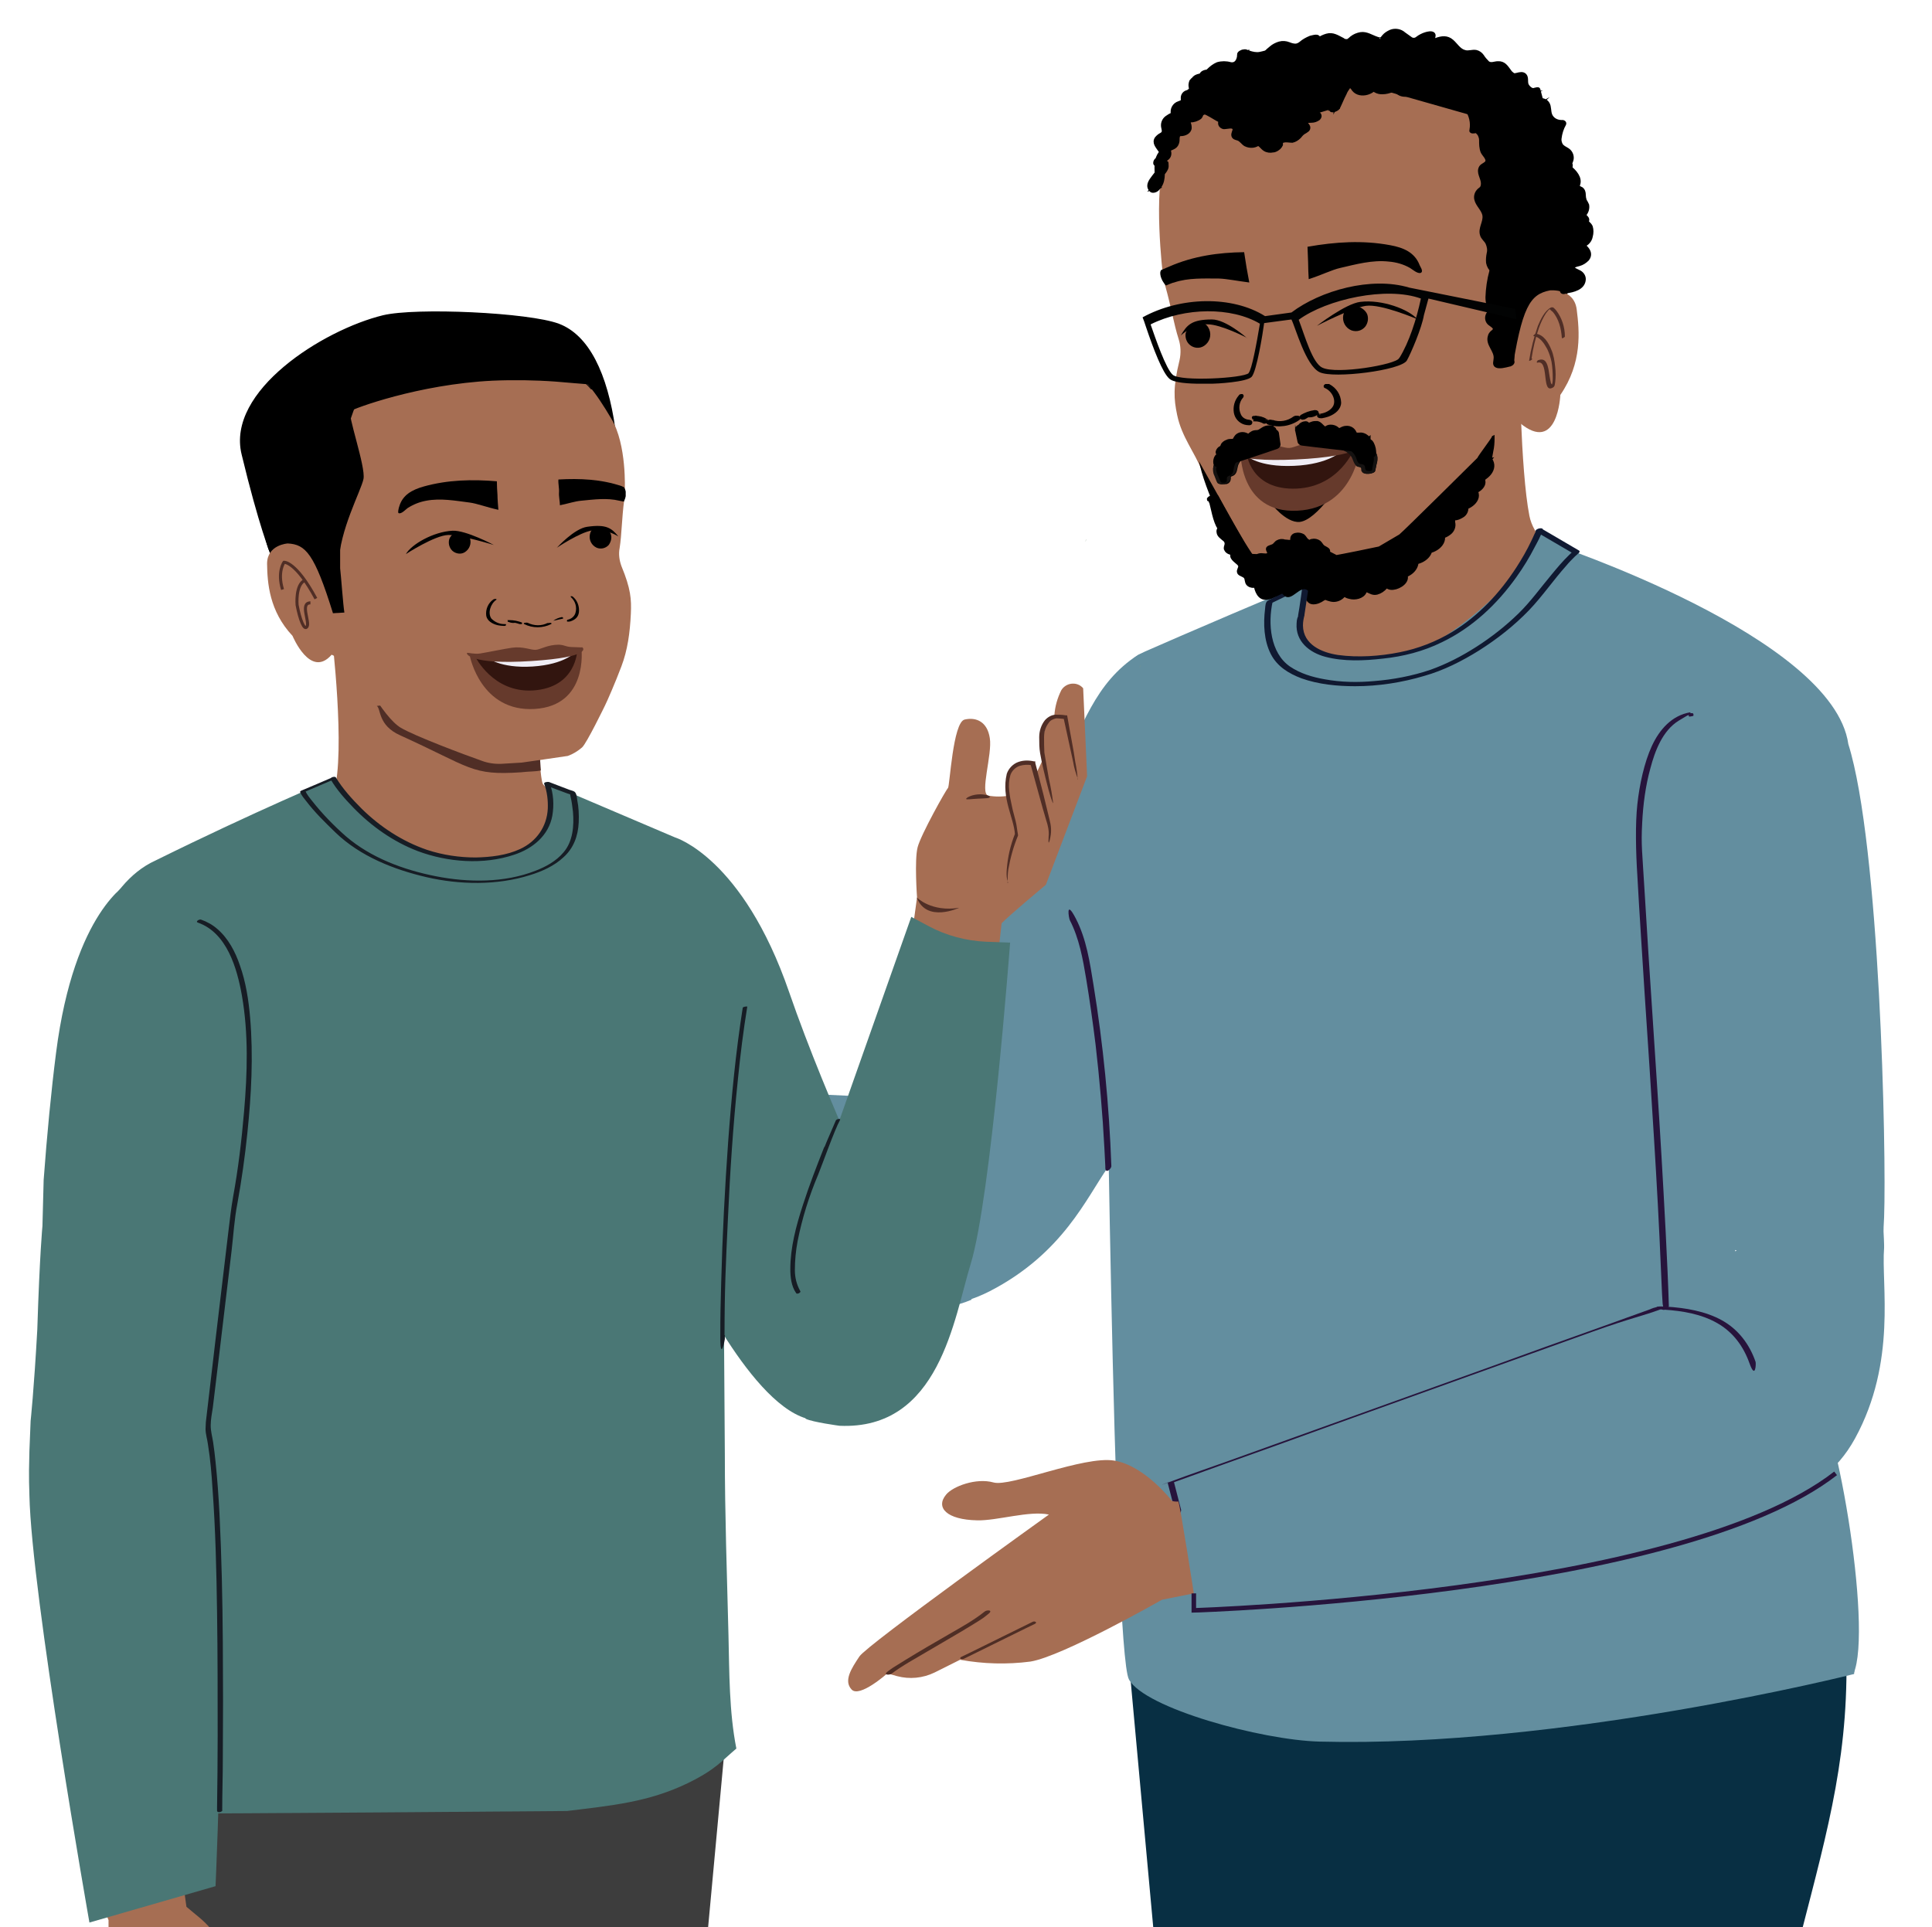 <?xml version="1.0" encoding="UTF-8"?>
<svg id="Layer_1" xmlns="http://www.w3.org/2000/svg" version="1.1" viewBox="0 0 637.3 635.8">
  <!-- Generator: Adobe Illustrator 29.6.1, SVG Export Plug-In . SVG Version: 2.1.1 Build 9)  -->
  <defs>
    <style>
      .st0 {
        fill: #101931;
      }

      .st1 {
        stroke-width: .4px;
      }

      .st1, .st2, .st3, .st4 {
        stroke-miterlimit: 10;
      }

      .st1, .st4 {
        stroke: #000;
      }

      .st5 {
        fill: #638e9f;
      }

      .st6 {
        fill: #32150f;
      }

      .st2 {
        stroke: #27143c;
        stroke-width: 1.5px;
      }

      .st2, .st3 {
        fill: none;
      }

      .st7 {
        fill: #663a2c;
      }

      .st8 {
        fill: #151211;
      }

      .st9 {
        fill: #839a7e;
      }

      .st10 {
        fill: #3d3d3d;
      }

      .st11 {
        fill: #f0edf5;
      }

      .st12 {
        fill: #a66e53;
      }

      .st13 {
        fill: #082f43;
      }

      .st14 {
        fill: #020303;
      }

      .st15 {
        fill: #502e26;
      }

      .st16 {
        fill: #171d25;
      }

      .st17 {
        fill: #638e9e;
      }

      .st3 {
        stroke: #502e26;
      }

      .st18 {
        fill: #27143c;
      }

      .st19 {
        fill: #4b7776;
      }

      .st20 {
        fill: #4f2e25;
      }

      .st21 {
        fill: #4a7775;
      }
    </style>
  </defs>
  <path class="st10" d="M52.5,553.1l-3.6,25.8c-3,21.7-2.9,43.6.5,65.2l14.9,136.6s.8,83.8-2.5,131.3c-2.9,41.1,5.4,102.6,5.4,102.6l69.2-1.8,30.9-224.1-.8-154.1,23.4-77.9-137.4-3.7h0Z"/>
  <path class="st10" d="M240.4,562.2l-19.6,211.8c.2,11.5-5.8,55.4-9.7,66.1l-24.6,150.2-2.9,11-59.1,2.5,31.6-450.7,84.4,9.1h0Z"/>
  <path class="st13" d="M605.4,486.1l3.5,54.8c1.5,36.6-5.7,61.7-14.8,97.1l-17.6,148.8s1.6,64.5,9.2,117.7c6.6,46-5.8,129.4-5.8,129.4l-15.7,3.4c-14.2,3.1-28.7,4-43.2,2.6l-31-2.9-35.5-272.7-25.2-166.9-31.6-99.9,207.5-11.3h0Z"/>
  <path class="st13" d="M367.2,491.6l27.1,295.9c.3,12.9,5.7,24.6,13,86.7l13.6,105.8,5.4,52.4,9,1.4c12.4,2.2,25,2.7,37.5,1.5l27.4-1.8-43.1-537.9-89.7-4h-.1,0Z"/>
  <path class="st12" d="M501.2,117.9s.3,37.1,3.3,52.3c2.5,12.7,23.6,22,23.6,22l-82.8,47.8-38.8-19.6s25.6-22.3,26-26.7-8.3-37.4-8.3-37.4"/>
  <path class="st5" d="M113.8,388.5l7.4-26.9,4.6-7.5,165.9,8,28.8,66.7c-10.6,4.5-23.3,3.9-34.7,4-53.4.6-126-21.3-173.2-35.2l1.2-9.2h0Z"/>
  <path class="st5" d="M283.5,371.5l65.6-116.1c8.1-15.5,11.8-30,26.4-39.4l11.3-4.3s73.3,3.2,57.6,35.5c-9.9,33.2-64.4,117.9-77.3,135.9,0,0-.1.2-.2.2-.4.6-.9,1.2-1.4,1.8-7.1,10-14.8,28.4-39,40.9-5.1,2.6-10.3,4.2-15.5,4.7-.3,0-.6,0-1,.1l-26.6-59.1h.1,0Z"/>
  <g id="freepik--Character--inject-2">
    <path class="st5" d="M364.2,307l22.4-70.6s-25.8-13.9-9-21.4c8.5-3.8,50.2-21.7,55.5-23.6-5,8.2-5.8,24.4-.8,28.3,7,5.5,12.7,4.5,21.3,4.6,8.3,0,19.2-5.9,26.8-8.9,14.3-5.7,28.7-19.4,31.5-36.1l18.8,18.9s46.8,28.5,54,31.4c7.2,2.9-14,178.6-14,178.6l23.6,61.7c1.9,7.9,21.1,50.3,17.3,82.4,0,0-96.6,24.4-176.4,22.3-19.1-.5-57.6-11-62.8-20.5-5.2-9.5-7.8-247.2-7.8-247.2h-.2Z"/>
  </g>
  <path class="st5" d="M611.2,552.3s-38.9-30.3-56.2-36.1c-67.4-22.4-178.9-19.2-178.9-19.2,0,0,211.9-48.2,220.6-41.2,8.6,7.1,21.2,81.6,14.7,96.4h-.1Z"/>
  <path class="st5" d="M603.1,416.1c8.2,1.1,9-.3,17.1,1.1.7-5.4,1.1-10.6,1.3-15.6.8-21.6-1.4-123-11.8-156.1-5-35.5-98.1-66.2-98.1-66.2l32.8,129.9,3.2,98.9c13.8,3.7,41.4,6.2,55.5,8.1h0Z"/>
  <path class="st18" d="M544.5,431.9c-5.3,1.9-10.6,3.8-15.8,5.7-12.6,4.5-25.2,9-37.8,13.6l-45.9,16.5-39.5,14.2c-6.4,2.3-12.9,4.5-19.3,6.9s-.2,0-.3,0c-.2,0-.7.3-.7.5.8,3.1,1.6,6.2,2.4,9.3s2.2,0,2-.5c-.8-3.1-1.6-6.2-2.4-9.3l-.7.5c5.3-1.9,10.6-3.8,15.8-5.7,12.6-4.5,25.2-9,37.8-13.6l45.9-16.5c13.2-4.7,26.3-9.5,39.5-14.2s16.1-5,22.5-7.4c0,0,1-1.4-.9-.6-.2,0,.2.3,0,0s-1.4.2-1.6.2h0l-1.1.4Z"/>
  <path class="st18" d="M557.6,235c-6.1,1-10.2,5.7-12.7,11.1-2.5,5.4-4.1,12.8-4.8,19.3-.7,6.5-.5,15.6,0,23.4.7,13,1.6,25.9,2.4,38.9,1.1,16,2.1,31.9,3.1,47.9.9,14.5,1.7,29,2.3,43.5s.6,10.5.7,12,1.9.5,1.9-.2c-.4-13.7-1.6-35.2-2.4-48.9-.9-15.7-2-31.4-3-47-.9-13.6-1.8-27.2-2.6-40.8s-1.2-15.2-.8-22.7c.3-6.1,1.1-12.2,2.7-18,1.5-5.7,4-12.4,9.3-15.7,5.3-3.3,2.4-1.2,3.8-1.4s1.1-.2,1.1-.7-.5-.4-.8-.4h-.2c0-.1,0-.1,0-.1Z"/>
  <path class="st5" d="M618.6,360.3s3.1,48.8,2.9,51.4c-1,12.1,4.3,37.5-9.6,62.9-12,21.9-36.8,26.6-65.7,8-29-18.6,29.9-73.3,29.9-73.3l42.6-48.9h0q0-.1,0,0Z"/>
  <path class="st18" d="M549,432.1c6,.4,12.1,1.4,17.4,4.4s8.7,7.7,10.7,13.3c2,5.6,2.2,0,2-.5-2-5.8-5.7-10.7-11.1-13.7-5.4-3-12-4.1-18.2-4.5s-2.1,1-.8,1.1h0Z"/>
  <path class="st12" d="M393.8,525.7l-10.5,2.1s-32.8,18.7-43.4,20.4c-7.7,1-15.5.8-23.2-.6l-8.4,4.2c-3.9,1.9-8.3,2.3-12.4,1.2l-3.2-.9s-9.2,8.2-11.8,5.3c-2.7-2.9,0-7,2.6-10.9s62.5-46.8,62.5-46.8c-6.4-1.4-17.2,2.1-23.7,1.9-10-.2-13.8-4.2-10.2-8.5,2.2-2.7,9.9-5.6,15.6-4,5.6,1.6,29.8-8.9,39.9-7.2s19,13.3,19,13.3c.9.3,2.1.2,2.1.2.6,1.2,5.1,30.3,5.1,30.3h-.1,0Z"/>
  <path class="st20" d="M294.1,552.2c3.7-2.8,7.9-5,11.9-7.4s9.7-5.6,14.4-8.5c4.7-2.9,3.8-2.4,5.6-3.8s-.5-1.4-1.2-.8c-3.6,2.9-7.8,5.2-11.8,7.5s-9.7,5.6-14.4,8.5-3.9,2.4-5.7,3.7.5,1.3,1.2.8h0Z"/>
  <path class="st20" d="M317.9,547.3c6.8-3.4,13.7-6.7,20.5-10.1l2.9-1.4c1.1-.5,0-1.1-.7-.7-6.8,3.4-13.7,6.7-20.5,10.1l-2.9,1.4c-1.1.5,0,1.1.7.7h0Z"/>
  <path class="st18" d="M366.6,384.8c-.7-20.1-2.7-40.2-5.9-59.9-1.2-7.4-2.3-15-5.8-21.8-3.5-6.8-2.3,0-2,.5,3.1,6,4.3,12.8,5.4,19.4s2.2,14.4,3.1,21.7c1.3,11.3,2.3,22.7,2.9,34.1s.2,4.3.3,6.5,2,.2,2-.5h0c0,.1,0,.1,0,.1Z"/>
  <path class="st12" d="M109.4,209.2s4.7,38.8.7,52.3c-1,3.3-20.9,14-20.9,14l59.8,24.3,70.8-18.2s-39.4-19.4-40.8-23.1-2.1-32.8-2.1-32.8"/>
  <path class="st21" d="M37.3,404.8c-7-33.4-8.1-55.6-3.6-89.3,10.8-15.2-10.1,4-1-10.7,4-8.7,9.8-16.9,18.6-20.9,33.2-16.4,58.6-27,58.6-27,23.4,35.1,77.1,40.1,71.4,2.9l7.6,2.1,33.8,14.4s22.3,6.6,37.6,51c12.8,37.1,34.4,81.9,34.4,81.9,0,0-5.6,8.8-32.5,18.1-7.8,2.4-19.9-21.5-23.3-19.9-.4.8.2,71.1.2,72.3,0,20,.7,39.9,1.2,59.8.3,12.4.2,25.2,2.6,37.4-5,4.2-6.8,6.9-16,11.4-13,6.3-25.2,7.4-39.9,9.2,0,0-122.7,1-131,.8,0,0,22.2-82.4-2.1-140.1,0,0-13.4-33.2-16.6-53.4h-.3Z"/>
  <path class="st12" d="M454.4,187.6l-26.1,1.1-13.2-1.9c-1.3.1-8.1-12.8-9.1-14.4-3.2-5-7.4-11.6-9.6-17.2-2.3-6-6.6-11-8.1-18.3-1.1-5.3-1.4-9.1.8-18.1.5-2.3.4-4.7-.3-6.9-1.6-5-2.5-10.8-4.4-17.5-.2-.5-1-3.1-.8-3.7,0,0-3.4-28.1.9-38.6s11.5-15.7,18.8-18.2,29.3-2.9,29.3-2.9l29.9-6.7,26.8,10.7,15.6,30.2,1,36.4-1.3,32.7"/>
  <path class="st1" d="M496.7,99.7c0,2.8-2.3,17.1-2.4,19.8l14.5-1.4c3.6-10,8-21.7,9.4-24.4,2.3-4.2-6.7-23.6-7.1-31v-1.6c-.5-7.1-8.1-17.7-20.5-28.6-21.3-18.6-20.4-18.9-50.5-14.4-2.1.3-4.1.7-6.1,1.2-18.9,4.3-34.8,5.3-45.8,22.2-7.9,12.2-2.4-2.8-1,5.2-.7-15.9-2.7-2.6-1.2-4.6,8.8-11.7,14.4-.4,19-1.4,2.6-.6,5.3-.6,7.8,0,4.7.7,9.2-.3,14-1.4,3.6-.8,12.7-3.6,13.5-3.9,2.3-1.9-.5-11.3,3.9-12.3,10.4-2.4,25.2,1.1,30.4,3.1,6.2,2.3,21.1,7.3,20.3,23.6"/>
  <path class="st12" d="M501.3,139.5c12.6,10.5,13.4-9.2,13.4-9.2,7.3-10.6,6.3-21.1,5.4-28.2-.9-7.1-8.8-6.3-8.8-6.3-6.6,1.3-9.3,5.2-12.8,28.3"/>
  <path class="st1" d="M408.7,34.2c10.9-1,38.9-10.7,53.5-12.7,6.1-.9,27.5,12.7,30.4,16,6.6,7.4-6,26.6,6.4,50.9,4.1,8,7.8-6.9,12.6-1.8,4.8,5.1,6.6,7.2,6.6,7.2,1.4-24.3,1.4-23.5-5.8-46.8-7.1-23.4-33.8-31.8-46.5-32.8-12.7-1-52.5,6-63,11.9"/>
  <path class="st15" d="M505.2,118.3c.5-3.4,1.3-6.8,2.4-10,.6-1.7,1.4-3.5,2.4-5,.2-.3.6-.7.9-1.1.1,0,.2-.1.3-.2.2-.1,0,0,.2,0-.1,0,.1,0,0,0,.2,0-.2,0-.2,0,0,0,.8.8.9.8,2.1,2.3,2.9,5.7,3.1,8.7,0,.3,1-.2,1-.5,0-3.1-1-6.1-2.8-8.5-.3-.4-.7-.8-1.1-1.1h-.6c-2.2,1.1-3.5,4-4.4,6.1-1.3,3.7-2.3,7.6-2.9,11.5,0,.2.9-.2,1-.5h0v-.2c-.1,0-.1,0-.1,0Z"/>
  <path class="st15" d="M507,119.7c4-1.4,1.6,9.4,4.7,8.4,1.3-.4,1.1-1.1,1.3-2,.2-1.7.2-3.3,0-5-.2-2-.5-4-1.3-5.8-.9-2.2-2.4-4.8-5-5.2-.3,0-1.2.7-.8.8,2.2.3,3.5,2.5,4.5,4.3.6,1.3,1.1,2.7,1.4,4.2.3,1.8.4,3.6.4,5.4,0,.6,0,1.2-.2,1.9,0,.2-.1.4-.2.6h0c0,.1.4,0,.4,0,0,0,0-.2-.1-.2-.1-.3-.4-.4-.5-.7l-.3-1.4c-.2-1-.3-2-.5-3.1-.4-1.9-1-3.9-3.3-3.1-.4,0-.9,1-.3.8h-.1c0,0,0,0,0,0Z"/>
  <path d="M444.8,101.5c1.5-.8,3.4-.6,4.7.4.7.5,1.2,1.1,1.5,1.8.5,1.4.2,2.9-.6,4-1.1,1.4-2.9,1.9-4.6,1.3-2-.8-3.1-2.9-2.7-5,.2-1,.7-2,1.6-2.6"/>
  <path d="M396.8,106.6c-1.7-.5-3.5,0-4.6,1.3-.5.6-.9,1.3-1.1,2.1-.2,1.4.3,2.9,1.4,3.8,1.3,1.1,3.2,1.3,4.7.3,1.8-1.2,2.5-3.4,1.7-5.4-.4-1-1.1-1.8-2.1-2.2"/>
  <path d="M411.3,111.5s-6.9-6.1-11.5-6.1c-6.7,0-8.3,1.8-10.3,5.3,0,0,4-3.9,8.8-3.7,4.5,0,13.1,4.5,13.1,4.5,0,0-.1,0-.1,0Z"/>
  <path d="M434.4,107.5s9.4-7.3,14.3-7.9c7.2-.9,16.1,2.5,18.8,5.7,0,0-11.9-5.1-16.9-4.4-4.9.7-16.2,6.6-16.2,6.6h0Z"/>
  <path d="M431.3,81.4l.2,5.1c0,1.3.1,4.3.2,5.6,4.1-1.3,7.7-3.1,10.4-3.7,5.2-1.2,10.6-2.7,16-2.1,2.5.2,4.9.9,7,2.1.7.4,2.6,2.1,3.6,1.6s-.4-2.3-.4-2.5c-1.6-4.2-5.3-5.8-9.7-6.6-9.1-1.7-18.1-1.1-27.2.5"/>
  <path d="M383,89.1l2.8-1.2c7.8-3.4,16.1-4.6,24.6-4.7l.8,5.1c.2,1.3.7,3.6.9,4.9-3.9-.5-7.4-1.2-9.9-1.3-4.9,0-10.2-.3-14.9,1.3-.4,0-2.4.9-2.7,1-1.9-2-2.2-4.5-1.6-5h0q0,0,0-.1Z"/>
  <path class="st1" d="M437.7,164.9l-18.5.8s5,6.7,9.5,6.3c2.8-.3,6.3-3.7,9-7.1h0Z"/>
  <path class="st4" d="M419.6,139c2.5.9,5.3.4,7.4-1.2.4-.3,2-.2,1.4.3-2.9,2.1-6.7,2.6-10,1.5-.3-.1-.3-.3,0-.5.4-.2.8-.2,1.2,0"/>
  <path class="st4" d="M429.2,137.4c1.4-.8,2.9-1.4,4.5-1.6.3,0,.5,0,.7.2.1.1.2.3,0,.4-.7.5-1.6.8-2.4.8s-.6,0-.8-.2c-.2-.2,0-.4.3-.4.7,0,1.4-.3,2-.7l.7.5c-1.4.2-2.8.7-4,1.5-.3.1-.6.1-.8,0-.2,0-.4-.3-.1-.5"/>
  <path class="st4" d="M435.5,137c1.9-.2,3.9-1.3,4.7-2.8,1.2-2.3-.4-5.5-2.9-6.6-.3,0-.2-.3,0-.4.3,0,.7,0,1,0,2.1,1.1,3.5,3.2,3.6,5.6,0,1.9-1.7,3.4-3.9,4.2-.7.2-1.3.4-2,.5-.3,0-.8,0-1-.2s0-.3.3-.4"/>
  <path class="st4" d="M416.1,138.4c0-.1,0-.3-.1-.3h-.1c-.5,0-1,0-1.5-.3-.1.2-.3.4-.4.7,1,0,2.1.3,3,.8.2,0,.4,0,.6-.2.1-.1.2-.4,0-.5"/>
  <path class="st4" d="M417.5,138.6c-1-.6-2.2-.9-3.4-.9s-.4.1-.5.3v.4h0"/>
  <path class="st4" d="M412.3,139c-1.4,0-2.8-.7-3.4-2-1-2.1-.7-4.5.8-6.2,0,0,.1-.2,0-.3h-.1c-.2,0-.5,0-.6.3-1.3,1.5-1.8,3.4-1.5,5.3.3,1.7,1.5,3,3.1,3.5.4.1.9.2,1.4.2s.5-.1.6-.4c0-.2-.1-.3-.3-.3"/>
  <path class="st4" d="M403.3,39.2c.9-.7,2-1.2,3.1-1.3l1.2-.5c3.7-.3,7.3-.5,11-.7.9,0,1.8,0,2.7.2h.3c2.7-.2,5.4-.5,8.1-.7l1.3.2c1.1,0,2.2.2,3.3.7.5.2.8.8.6,1.4-.1.3-.4.5-.7.6-1.1.4-2.8,0-3.5.7s.9,1.7.5,2.5c-.3.5-1.2.8-1.9,1.2s-.9,1.2-1.6,1.8c-.8.6-1.9.8-2.8.6-1,.2-2.4-.2-2.7.6v.6c0,.9-.5,1.7-1.4,2-1,.4-2,.3-2.9-.2-.8-.5-1.1-1.3-1.9-1.7-.3,0-.6-.2-.8-.3-.2.3-.5.5-.9.6-1,.4-2,.3-2.9-.2-.8-.5-1.1-1.3-1.9-1.7s-1.7-.5-2-1c-.6-.9.9-2.2,0-3s-2.4.2-3.6,0c-.7,0-1.2-.7-1.1-1.4,0-.4.3-.7.6-.9h-.1,0Z"/>
  <path class="st4" d="M403.7,39.3c.9-.6,1.8-1,2.9-1.2.5-.2,1-.4,1.5-.5,2.5-.2,5-.4,7.6-.5,1.3,0,2.5-.2,3.8,0,.6,0,1.1.2,1.7.3.5,0,.9,0,1.4,0l3.6-.4c1.1-.2,2.3-.3,3.4-.3s1,.2,1.5.2c.9,0,2.9,0,3.2,1.2s-2,.9-2.6,1c-.7,0-1.3.4-1.7.9-.2.4-.2.9.1,1.2.2.2.3.4.4.7.2.8-.5.9-1,1.2-.7.4-1.2.9-1.7,1.5-1,1.2-2.1,1-3.5,1.1-.8,0-1.5,0-2.2.4s-.5.9-.6,1.6c-.1,1.9-2.7,1.7-3.7.7-.6-.7-1.4-1.3-2.3-1.7-.3,0-.7,0-.9.3-1.1,1.1-2.6.5-3.5-.4-.4-.4-.8-.8-1.3-1.1-.6-.3-1.6-.4-1.9-1s.1-1.2.3-1.8c.2-1.1-.6-1.5-1.5-1.6-.6,0-1.2,0-1.7.2-1.2,0-1.9-.9-1.1-1.9.5-.5-.7-.4-1,0-.7.6-.8,1.6-.2,2.2.4.4.9.6,1.4.5.8,0,2.7-.7,3,.5,0,.7-.6,1.4-.4,2.2s1.1.9,1.7,1.1c1,.4,1.5,1.4,2.4,1.9,1.6.8,3.6.6,4.8-.7l-1,.3c1.2.4,1.6,1.4,2.6,2,.8.5,1.8.6,2.7.4.8,0,1.5-.5,2.1-1,.3-.3.5-.6.7-1v-.5c0-.5,0-.6.6-.7.9-.3,2,0,3,0,.9-.2,1.7-.7,2.4-1.4.4-.5.8-1,1.4-1.4.4-.2.7-.4,1.1-.7.5-.3.7-1,.4-1.5-.1-.3-.6-.7-.6-1,0-.8,1.1-.5,1.6-.6.9,0,1.7-.3,2.4-.8,1.6-1.7-1.4-2.6-2.6-2.7-.7,0-1.5-.2-2.2-.3-1.2,0-2.4,0-3.6.2-1.5.3-3,.4-4.5.5-1.2,0-2.3-.3-3.4-.3-3.5,0-7.1.3-10.6.6-.7,0-1.3.3-1.9.6-1.2.3-2.4.8-3.4,1.5-.6.6.5.6.8.3h.1q0,0,0,0Z"/>
  <path class="st4" d="M516.9,95.3c1.1,0,2.2-.3,3.2-.9s1.4-1.8,1-2.9c-.8-1.6-3.8-1.7-3.7-3.4,1.3-1.8,4.8-1.3,5.5-3.5.6-1.7-1.3-3.2-3-4,1-1.1.8,0,2.2-.6s2-4.1,1.1-5.3c-1-1.4-1.5-.2-1-1.8,1.1-.4-1.5-1.3-.6-2.2.9-.9,1.1-2.3.5-3.4-.9-1.2-.8-2.1-.8-3.7s-2.5-1.3-1.8-2.4c1.2-1.9-.7-4.3-2.5-5.7,1-.7-.3-.9.3-1.9.6-1.1.5-2.4-.3-3.4-.6-.4-1.2-.8-1.9-1.1-2.5-1.7-1.3-5.6,0-8.3-2.2.3-4.2-1.1-4.8-3.2,0-1-.2-2-.5-3-.4-.9-1.8-1.5-2.4-.7"/>
  <path class="st4" d="M516.5,96.3c2.4-.3,6-1.1,6.1-4.2,0-1-.6-1.9-1.5-2.4-.7-.4-2-.8-2.4-1.6,0-.2-.2,0,0,0s.4-.2.6-.3c.5-.2,1-.4,1.6-.5,1.1-.3,2-.9,2.8-1.7,1.9-2.4-.8-4.6-2.8-5.7v1.3c.7-.7-1.2-.2-.5,0h.8c1.8,0,3.4-1.4,3.7-3.2.3-1.1.3-2.2,0-3.2-.2-.5-.6-.9-1-1.3,0,0-.4-.3-.5-.3-.2,0-.2,0,0,.3,0-.2,0-.4,0-.5l-.6.7c.7-.3,1.2-1,.8-1.7-.2-.3-.4-.5-.6-.7,0,0-.2-.2-.3-.3h0l.2-.3c.7-.9,1-2,.8-3.1-.2-.5-.5-1-.8-1.5-.2-.6-.3-1.2-.3-1.8,0-.8-.2-1.6-.9-2.1-.3-.2-.8-.3-1-.6s0-.2,0-.6c.9-2.3-1.2-4.6-2.9-5.9l-.3,1.1c.5-.3.8-.9.8-1.6s-.2-.3-.2-.4c0-.3.2-.7.3-1,.6-1.4,0-3.1-1.3-3.9-.8-.5-1.6-.8-2.1-1.6-.3-.6-.5-1.3-.4-2,.2-1.7.7-3.3,1.5-4.7.3-.6-.4-1-.9-.9-1.2,0-2.4-.4-3.2-1.4-.9-1.1-.7-2.4-1-3.7-.6-2.5-3.5-2.7-5.1-1.1-.4.5,0,1,.4,1.1.7,0,1.4-.2,1.9-.7l-.7.4h.2c.2.4.4.5.5.8.2.6.3,1.2.3,1.8,0,.9.4,1.8.9,2.6,1.2,1.5,3,2.3,4.9,2.1l-.9-.9c-1.2,2.3-2.6,5.7-.9,8.1.8,1.2,3,1.5,3.3,3,.2.9-.3,1.5-.5,2.3v.7c0,0,0,.2,0,.3,0,.1,0,.1,0,0-.3.2-.7.8-.3,1.1,1.3,1,3.4,2.9,2.6,4.7-.2.5-.5.8-.2,1.4s.8.7,1.2,1c.7.5.6.9.7,1.7,0,.7.2,1.4.5,2.1.5.9,1,1.6.5,2.7-.3.6-.8.9-.8,1.6,0,.5.4.9.8,1.1,0,0,.2.2.3.2.2.3.4,0,.5-.7-.4,0-.7.8-.7,1-.2.4-.2.9,0,1.3.4.4.9.4,1.2,1,.4,1.2.3,2.5-.4,3.6-.2.2.4,0,0,0h-.7c-.8,0-1.5.5-2,1.1-.4.4-.7,1,0,1.3,1.2.6,4.2,3,1.8,4-1.5.6-3.6.9-4.5,2.4s1.1,2.5,2.2,3.1c.7.4,1.6.9,1.5,1.8,0,1.3-1.6,1.4-2.7,1.6-.6,0-1.5.3-1.7,1s.3,1,.9.9h0v-.2h0Z"/>
  <path class="st4" d="M508.7,38.9c-.4-1.3-2-7.6-2.4-9-1.5.6-3.3-.1-3.9-1.7,0-.2-.1-.4-.2-.6,0-.9.1-2-.6-2.5s-1.8.3-2.7.3c-2.1,0-2.6-3.3-4.5-3.9-1.2-.4-2.6.5-3.8.2-1.9-.5-2.4-3.3-4.2-3.9-1.3-.5-2.7.3-4,0-2.9-.6-4.1-4.7-7.1-4.5-1.1,0-2,.8-3.1.8-1.9,0,.8-2.2-1.1-2.4-1.8-.1-3,1.8-4.8,2.1-2.8.5-5-4.2-7.6-2.9-1.1.5-1.7,1.9-2.7,2.5-2.5,1.4-5.5-2.2-8.3-1.4-1.4.4-2.3,1.9-3.7,2.2-2.2.4-4.1-2.2-6.3-1.9-1.8.2-3,2.3-4.8,2.3s1.7-1.6.5-1.7c-2.1-.2-3.6,2.3-5.6,2.8-1.7.5-3.5-.4-5.3-.8s-5.4,3.3-5.3,5.1"/>
  <path class="st4" d="M510,38.4c-.9-3-1.6-6-2.4-8.9-.1-.5-1.3,0-1.5,0-.9.4-2.2-1-2.4-1.7-.3-.9.1-2.2-.6-3s-1.8-.5-2.6-.3c-.6.1-.9.3-1.4,0-.4-.3-.8-.6-1.1-1.1-1.1-1.5-1.9-2.8-3.9-2.7-1.1,0-2.3.7-3.3-.1-.7-.7-1.3-1.4-1.8-2.2-.5-.7-1.2-1.2-2-1.4-1.3-.3-2.6.4-3.8,0-1.8-.4-2.9-2.4-4.2-3.5-1.6-1.4-3.4-1.2-5.3-.5s0-1.1-.9-1.9c-.6-.5-1.8-.2-2.5,0-1,.3-2,.8-2.9,1.5-.6.5-1.5.5-2.1,0-.7-.5-1.4-1-2.1-1.5-1.2-1.1-3-1.4-4.5-.8-.9.4-1.7.9-2.3,1.6-.3.3-.6.9-1,1,.3-.1-.4-.1-.4-.1-.3,0-.5-.1-.8-.2-1.8-.6-3.4-1.8-5.4-1.5-1.1.2-2.1.6-3,1.3-.4.3-.9.9-1.4,1-.5,0-1,0-1.4-.4-1.8-.9-3.3-2-5.4-1.4-1,.3-1.9.7-2.7,1.3-.4.2-.8.5-1.2.8,0,.6.5,0,.6-.2.3-.3,1-.8.6-1.3-.5-.6-2.2,0-2.7.1-1.2.5-2.3,1.1-3.2,1.9-.5.4-1.1.7-1.7.7s-1.4-.2-2.1-.5c-1-.4-2.1-.5-3.2-.2-1,.3-2,.8-2.8,1.5-1.3,1-3.1,2.7-3.2,4.5,0,.8,2.6,0,2.6-.7,0-1.5,1.6-3.2,2.9-3.9,0,0,.2,0,.2-.1-.1,0-.4,0,.2,0s1.1.3,1.7.5c1.2.4,2.5.5,3.7.2,1-.2,2-.7,2.8-1.2.5-.3.9-.6,1.3-1,.2-.2.4-.3.7-.5.1,0,.3-.2.4-.3-.4.5-1.9,1.6-.6,1.8,1,0,1.9-.2,2.8-.6.5-.2.9-.5,1.4-.9.3-.2.8-.7,1.2-.8.9-.2,2,.7,2.7,1.1.8.5,1.6.8,2.5.9,1,0,2-.2,2.9-.7.8-.4,1.8-1.6,2.7-1.6.9.1,1.8.4,2.6.9.9.4,1.8.7,2.7.9,1.9.2,3.9-.6,5.1-2.2.2-.3.4-.5.7-.7,0,0-.3,0-.1,0,.4,0,.7.2,1,.4.7.4,1.4.9,2,1.4,1.2,1.1,2.9,1.5,4.6,1.1,1-.3,2-.8,2.8-1.4.5-.4,1.4-.9,1.1.1,0,.4-.4.8-.2,1.2.3.7,1.5.5,2,.4,1-.2,2-.9,3-.6.8.3,1.5.9,2,1.5,1.3,1.3,2.4,2.8,4.3,3,1.1.1,2.4-.4,3.5,0s1.5,1.3,2.1,2.1c.5.8,1.2,1.4,2,1.8,1.3.4,2.4-.3,3.6-.2,1.9.1,2.4,2.9,3.9,3.7,1,.5,1.9.2,3,0,1.5-.3,1,1.7,1.2,2.6.6,2.5,3.6,2.8,5.5,2h-1.5c.9,3,1.6,6,2.4,9,.2.7,2.9-.2,2.6-1h0Z"/>
  <path class="st4" d="M479,23.9c10.7,3.4,15.1,6.8,20.8,16.5l-60.7-17.2c4.2-1.2,8.5-1.9,12.8-2.1,11.2-.2,16.5-.6,27.1,2.8h.1,0Z"/>
  <path class="st4" d="M478,24.7c4.2,1.4,8.5,3,12.1,5.8,3.6,2.8,6.2,6.5,8.4,10.4l2-1.5-20.6-5.8-32.7-9.3-7.5-2.1-.7,1.9c3.8-1.1,7.7-1.8,11.6-2,3.3-.1,6.7-.2,10-.1,6,0,12,1.1,17.7,2.9,1.1.4,3-1.4,1.4-1.9-5.9-1.9-12.1-2.9-18.3-3-3.4,0-6.8,0-10.2.2-4.1.3-8.1,1-12.1,2.1-.8.2-2.2,1.5-.7,1.9l20.5,5.8,32.7,9.3,7.5,2.1c.6.2,2.6-.6,2-1.5-2.4-4-5-7.9-8.7-10.8-3.7-2.9-8-4.6-12.5-6.1-.7-.2-1.4,0-1.9.4-.4.3-.7,1.1,0,1.3h0Z"/>
  <path class="st4" d="M393.6,29.6c.3-.2.6-.3.8-.5,1.4-.8,2.6-1.6,1.3-2.5,2-2.3,4.4-5.5,7.5-5.6.9,0,1.8.2,2.6.5,2.3.1,4.2-1.6,4.3-3.9v-.4c2.4,1.1,5.1,1.3,7.5.4l21.4,5.5c-9.1,2.5-18.3,6.5-27.1,8.1-4.2.8-8.5,1.7-12.2,3.9-2.7,1.6-6.2,2.6-8.9,4.3.9-3.3,1.8-6.5,2.8-9.8h0Z"/>
  <path class="st4" d="M394.2,30.1c1.6-.9,4.8-3.6,2.4-5.5l-2.2,1.5c1.6.4,3.3,0,4.6-1.1.7-.5,1.3-1.1,1.9-1.7.5-.6,1.1-1,1.7-1.3.8-.2,2,.4,2.9.5,1,0,2.1-.2,3-.7,1.9-.8,3.1-2.7,3.1-4.7l-2.4,1.1c2.8,1.2,5.9,1.3,8.8.3h-1.3c0,.1,18.7,5,18.7,5l2.7.7,1.1-1.5c-8.6,2.4-16.9,6-25.7,7.8-4.2.9-8.3,1.6-12.2,3.3-1.8.8-3.6,1.9-5.3,2.7-2,.8-3.9,1.7-5.8,2.7h1.9c.9-3.1,1.8-6.4,2.8-9.6.2-.8-2.4-.2-2.7.7-1,3.3-1.9,6.5-2.8,9.8-.2.9,1.7.3,1.9,0,1.8-1,3.6-1.8,5.5-2.6,1.8-.8,3.6-1.9,5.3-2.7,3.8-1.7,7.9-2.2,11.9-3.1,8.5-1.9,16.5-5.3,24.8-7.6.3,0,2.3-1.2,1.1-1.5l-20.6-5.3c-.4-.1-.9-.2-1.3-.2-1.1.1-2.1.6-3.3.6s-2.5-.4-3.7-.9c-.5-.2-2.4.3-2.4,1.1,0,1.7-.8,3.5-2.7,3.1-1.4-.4-2.9-.4-4.3,0-1.2.5-2.2,1.3-3.1,2.2-.6.5-1.4,1.8-2.3,1.6-.5-.2-3.1.7-2.2,1.4,1.4,1.1-.2,2.7-1.2,3.2-.3.2-1,.7-.6,1.1s1.4,0,1.8-.2l.2-.3h0Z"/>
  <path class="st4" d="M496.4,101.4c-3-2.7.3-8.2-2.1-11.4-.5-.7-1.4-1.3-1.8-2.1-1.3-2.2.7-5.3-.4-7.6-.5-1.1-1.5-1.8-1.9-2.9-.8-2.1,1.1-4.3.8-6.5-.4-2.5-3.5-4.4-2.6-6.8.4-1.1,1.7-1.9,2-3,.6-2-1.8-4.5-.3-6.1.5-.5,1.3-.7,1.7-1.3.8-1.2-.7-2.6-1.4-4s-.3-3-.6-4.5c-.3-1.5-1.8-3.1-3.1-2.4.7-2.4-1.1-8.9-3.6-8.5-1.2.2-2.8.9-3.5-.2-.5-.7,0-1.8-.5-2.6-1.1-2-4.4,1.2-6.3,0-.4-.4-.8-.9-1.2-1.4-1-1-2.6-.8-3.9-.4s-2.7,1.1-4,.9-2.6-1.8-1.8-3c-1.3,1-2.9,1.7-4.5,2-1.6.2-3.5-.6-4-2.1-.3,2.3-3.8,3.4-5.4,1.6-.6-.7-1.1-1.8-2-1.8s-.8.2-1.2.4c-1.6,1-3.6,6.1-4.4,7.8l.2-10.2,28.2-5.4,24.1,12.8,10.2,29.1-7.8,41.4"/>
  <path class="st4" d="M497.5,100.8c-1.5-1.5-1.2-3.8-1.1-5.7s.2-4-1-5.7c-.8-1-1.9-1.7-2.1-3,0-1.2,0-2.3.3-3.5.2-1.1,0-2.2-.3-3.2-.6-1.1-1.7-1.8-2-3-.5-2.3,1.5-4.4.7-6.8-.6-1.8-3.1-3.7-2.5-5.7.3-1,1.4-1.7,1.9-2.7.4-.9.4-2,0-2.9-.2-.8-.8-1.9-.6-2.8s1.7-1.3,2.2-2.2c.6-1.1,0-2.2-.7-3.1-.4-.6-.8-1.2-1-1.9-.1-.9-.2-1.8-.2-2.7-.2-2.6-2.1-4.8-4.8-3.7l1.6.4c.4-2.2,0-4.4-1-6.3-.3-.9-.9-1.7-1.7-2.3-.9-.5-2-.6-2.9-.2-.6,0-1.3.5-1.7-.3s0-1.6-.3-2.3c-.6-1.1-1.8-1.1-2.8-1s-2.1.8-3.1.8-.9-.4-1.2-.8c-.4-.6-.9-1-1.5-1.3-1.6-.6-3.3-.2-4.8.4-1,.3-2.2,1-3.2.4-.7-.4-1-1.2-.7-1.9.6-1.1-1.5-.7-1.9-.5-1.1.7-2.5,1.7-3.9,1.7s-2.2-.7-2.7-1.8c-.4-1-2.5,0-2.7.8-.3,1.7-2.1,1.6-3,.5-.6-.7-1-1.4-1.9-1.7-1.1-.2-2.3,0-3.2.8-1.2,1-2.1,2.3-2.7,3.7-.8,1.5-1.4,3.1-2.1,4.6l2.6-.4.2-10.2-1.4,1.1,24.7-4.7,3.5-.7h-.9l19.4,10.3,4,2.1s.6.4.8.4c-.3,0-.3-.6-.2,0,.3,1.2.8,2.3,1.2,3.4l2,5.8,4.6,13.2,1.7,4.8c.1.4.3.8.4,1.2.1.3,0,.4,0,.2,0,.6-.2,1.3-.4,1.9l-.8,4.4-2.4,13.1-2.5,13.5c-.5,2.7-1.1,5.3-1.5,8v.4c-.2,1.1,2.5.4,2.7-.6l5.1-27.1,2.5-13.2c.2-.5.2-1.1,0-1.7-.6-1.7-1.2-3.4-1.8-5l-5.9-17-2-5.8c0-.3-.2-.6-.3-.9-.3-.3-.6-.5-1-.6l-13.7-7.3-7.2-3.8c-1-.6-2.3-1.6-3.5-1.4-4,.5-8,1.5-12,2.3l-15.4,2.9-.9.2c-.5,0-1.4.5-1.4,1.1l-.2,10.2c0,1.2,2.3.2,2.6-.4.8-1.6,1.4-3.2,2.2-4.7.3-.8.8-1.5,1.3-2.2,0,0,.2-.3.3-.3.3-.1,0,0,.2.1.3.3.7.7.9,1.1,2.2,2.8,7.5,1.1,8.2-2.3l-2.7.8c.7,1.6,2.4,2.6,4.1,2.5,2.3,0,4.4-1.1,6.3-2.4l-1.9-.5c-.6,1.1-.2,2.5.9,3.1,1.3.9,3,.7,4.4.3s3.5-1.7,4.8-.3c.4.5.8,1,1.3,1.4.5.3,1.1.4,1.7.4,1.1,0,2.3-.4,3.3-.8,1.5-.4.9,1.6,1.2,2.5.5,1.4,2.2,1.3,3.4,1.1s1.5-.5,2.2.5c1.5,2.1,2.1,4.6,1.6,7.1-.2.8,1.4.5,1.6.4s1,.8,1.1,1c.3.6.5,1.2.5,1.8,0,1.3,0,2.7.5,3.9.4.9,1.6,1.9,1.6,2.9s-1.6,1.3-2.1,2.1c-1.1,1.8.6,3.6.6,5.4s-.9,1.7-1.5,2.5c-.6.7-.9,1.7-.7,2.7.4,2,2.4,3.4,2.7,5.4.3,2.2-1.5,4.2-.8,6.4.3,1.1,1.3,1.7,1.8,2.7.5,1.1.7,2.3.4,3.4-.2,1-.3,2.1-.2,3.1.2,1.1.8,2.1,1.7,2.9,3.3,3.4-.7,8.8,2.8,12.1.7.7,3.2-.6,2.4-1.4h0v.4c-.1,0-.1,0-.1,0Z"/>
  <path class="st4" d="M497.6,119.9l-2.4.4h-.7c-.6-.3-.3-1.1-.2-1.7.3-1.4-.6-2.8-1.2-4.1-.6-1.3-1.2-3-.3-4.1.5-.6,1.3-1.1,1.4-1.8,0-1-1.2-1.5-1.9-2.2-.9-1-.8-2.6.2-3.4.2-.2.4-.3.7-.4,0,0-1.9-1.8-1.4-5.7.4-3.8,1.4-8,1.4-8l5.5-3.5-1,34.6h-.1c0,0,0,0,0,0Z"/>
  <path class="st4" d="M497.7,119.1c-.5,0-1.1.2-1.6.2s-.7,0-.6-.6c.2-.9.2-1.8,0-2.7-.5-1.6-2.7-4-1.5-5.8.5-.6,1.2-1,1.4-1.8.2-.6,0-1.3-.5-1.8s-1.4-.8-1.7-1.5c-.2-.4-.4-1.8.2-2.1.4-.2,1.5-.8.9-1.4-1.5-1.5-1.4-4-1.2-5.9.3-2.5.7-4.9,1.3-7.3l-.7.8,5.5-3.5-1.9-.2-.9,30.2v4.3c-.2,1.1,2.5.4,2.6-.6l.9-30.2v-4.3c.1-.9-1.4-.5-1.8-.2l-3.7,2.3c-1,.6-2.3,1.2-2.6,2.4-.8,2.9-1.2,5.8-1.3,8.7,0,1.8.5,3.5,1.6,4.8l.9-1.3c-1.8.7-3.4,2.8-2.2,4.7.5.8,1.8,1.2,2.1,2,.2.6-.4,1-.8,1.3-.4.4-.7.8-.8,1.3-.9,2.7,2.1,4.7,1.9,7.3,0,.9-.6,2.1.4,2.6s2.9,0,4.1-.3c.5,0,1.4-.5,1.4-1.1s-.9-.7-1.3-.6v.3c-.1,0,0,0,0,0Z"/>
  <path class="st4" d="M398.7,33.9c.4.8-.7,1.5-1.5,1.6s-2,.4-2,1.2.3,1,.3,1.5c-.2,1.6-3.3.4-4.1,1.8-.6,1.1.8,2.7,0,3.5-.4.4-1.1.3-1.7.4-1,0-1.8.9-2,1.9-.1.7,0,1.5-.3,2.2s-1.5.9-2.3,1.4c-2.1,1.1-2.5,3.9-2.4,6.3s.2,5.1-1.5,6.7c-1.7-1.3,0-2.9,1.2-4.7.4-.5.8-1,1.2-1.6.4-.6.2-1.4-.3-1.9-.3-.2-.6-.3-.8-.6-.5-.8,1.1-1.1,1.8-1.7.9-.8.3-2.2-.5-3.1s-1.7-2.1-1.1-3.1,1.9-1,2.4-1.9-.3-2.3,0-3.4c.3-1.5,2.1-2.1,3.7-2.3-.8-1-.7-2.6.3-3.4.2,0,.3-.2.5-.3.6-.2,1.3-.2,1.6-.7.5-.7-.1-2,.5-2.6s1.6-.1,2.2-.6c1-.8-.3-2.4.2-3.5.7-1.5,3.8-1.1,3.6-2.7"/>
  <path class="st4" d="M397.5,34.4c.1.5-1,.5-1.3.6-.7.2-1.3.6-1.8,1.1-.3.4-.5.9-.4,1.4,0,.2,0,.3.1.5v.2c0,.4,0,.5.4.3-.2,0,.5,0,.2,0h-.5c-1.2,0-2.4.4-3.3,1-1,.8-.9,1.8-.6,3v.8s1,0,.4-.2h-.5c-.7,0-1.5.4-2.1.8-1.2.7-1.9,2-1.8,3.4,0,.9-.4,1-1.2,1.3-.6.3-1.2.7-1.8,1.1-.9.9-1.5,2-1.8,3.3-.6,2.9.8,6.9-1.5,9.3l2.3-.6c-2.1-1.8,2.7-4.7,2.7-6.8s-.2-1-.6-1.3c-.1,0-.9-.5-1-.3,0,0,.5-.3.6-.3,1-.5,1.9-1.1,1.9-2.4s-1-2.1-1.6-3.1c-.4-.6-.9-1.4-.3-2,.4-.4,1-.6,1.4-.9,1.1-.9,1-2,.8-3.3-.3-1.6.3-2.1,1.8-2.3.5,0,2.3-.7,1.7-1.5-.4-.5-.7-1.8,0-2.4.2-.2,1-.3,1.3-.5.4-.2.8-.5,1.1-.8.3-.3.4-.8.5-1.2v-.7c0-.3.3-.6-.4-.3.4-.2.9,0,1.4-.3.5-.2,1-.5,1.4-.8.5-.6.6-1.4.4-2.1-.2-.8-.4-1.4.3-1.8,1.1-.6,3.3-.9,3.2-2.6,0-1.1-2.7-.3-2.7.6s0,.5.2.2h-.2c-.4.1-.8.2-1.2.4-.9.3-1.6.8-2.2,1.6-.3.8-.4,1.7,0,2.5v.7c0,.1,1-.2.3-.1-.6,0-1.2.2-1.7.4-.9.3-1.5,1.2-1.4,2.2v.7c-.1.2,0,.3,0,.3,0,0,.1,0-.2,0-.5.2-1,.4-1.5.6-1.5.8-2.1,2.7-1.3,4.2,0,.2.2.3.3.4l1.6-1.5c-1.5,0-2.9.6-4.1,1.5-1.1.8-1.6,2.2-1.2,3.6.2.9.3,1.5-.6,2-.6.3-1.1.7-1.6,1.3-1,1.5.3,2.8,1.1,4,.3.4,1,1.4.6,2-.2.4-1.2.6-1.5.9-.4.3-.7.7-.7,1.3s1,.8,1.3,1.4-.5,1.5-1,2.1-1,1.3-1.5,2c-.8,1.2-1.2,2.5,0,3.6.6.5,1.9,0,2.3-.6,2.2-2.2,1.7-5.2,1.7-8.1,0-1.3.2-3,1.1-4.1s2.5-1,3.3-2.2c.3-.5.5-1.1.5-1.7,0-.4,0-.8.1-1.2.2-.5.4-.6.9-.6,1.2,0,2.9-.7,3-2.2,0-.6-.1-1.1-.3-1.6v-.9c.3.7-.6,0-.2.2h.5c1.2,0,2.4-.4,3.3-1.1.4-.4.6-1,.5-1.5,0-.2,0-.3-.1-.5s-.2-.7-.2-.6h-.1.4c.2,0,.4,0,.6,0,1.2-.3,3.3-1.3,2.8-2.8-.3-.9-2.9,0-2.6,1h.3c0,0,0,.1,0,.1Z"/>
  <path class="st14" d="M500.2,105.2l-.4-3.3-34.9-7h0c-12.6-3.8-29.4,1-38.9,8.2l-8.7,1.2h0c-10.8-6.8-27.9-6.5-40.4.4l.5,1.3h0s.1.3.2.6l.4,1.2c2.5,7.4,5.5,15.3,7.8,17.2,1.5,1.3,6.3,1.6,10.2,1.6h3.8c1.2,0,11.5-.5,13.1-2.3s3.6-13.9,4.1-17.7l9-1.2c1.4,2.8,4.7,15.2,9.3,17.4s27-.6,28.8-3.9c1.3-2.3,4.9-10.7,5.6-14.9l1.5-5.5,29,6.8h0c0,0,0,0,0,0ZM411.9,123.1c-1.8,1.7-22.3,2.8-25,.6-2.3-1.9-5.9-12.5-7.3-16.5v-.2c11.2-5.6,26.6-5.8,36-.2-1.1,6.6-2.7,15.2-3.7,16.2h0c0,0,0,0,0,0ZM461.5,118.2c-1.1,2.1-20.6,5.4-25.3,3.1-3.3-1.5-5.8-10.6-7.8-15.8,9.3-6.8,29-11.1,40.3-7-1.4,6.7-3.9,14.5-7.1,19.6h-.1c0,0,0,0,0,0Z"/>
  <path class="st4" d="M451.6,144.7c-.6-.8-1.6-1.4-2.6-1.5-.5,0-1.2.1-1.6,0s-.5-.8-.8-1.1c-.6-.8-1.6-1.2-2.6-1.1-.6,0-1.3.3-1.8.6-.1,0-.6.2-.4.2s-.4-.2-.5-.3c-.6-.6-1.5-.9-2.3-.9s-1.1.2-1.6.5c-.1,0-.7.4-.7.5l.6-.2c-.2,0-.3-.2-.5-.3-.8-.6-1.3-1.5-2.3-1.7-.6,0-1.2,0-1.7.2-.4.1-1.1.6-1.4.2-.6-.9-3.1.3-2.6,1,.6.8,1.6,1.1,2.6.8.5,0,1.1-.5,1.6-.5s.9.7,1.1,1c.7.9,1.9,1.3,3,1,.5-.1,1-.4,1.4-.7s.3-.3-.4,0h.2c.2.2.4.4.6.5.7.6,1.7.8,2.6.7.6-.1,1.1-.3,1.6-.6.4-.2.2-.2.5,0,.2.1.4.2.5.4.7.8.9,1.6,2.1,1.7.5,0,1.1,0,1.6.1.6.2,1,.6,1.4,1.1.6.7,3.1-.4,2.4-1.3h0v-.3h0Z"/>
  <path class="st4" d="M419.5,140.9c-1-.2-2.1,0-3,.6-.4.2-.7.5-1.1.7-.3.1-.5.2-.8.2-.6,0-1.3.1-1.8.5-.3.2-.6.4-.8.7v.2c-.4.3-.3.3.2,0-.2,0-.4-.2-.7-.3-.2-.1-.5-.2-.7-.3-.6-.2-1.3-.2-1.9,0-.5.2-1,.5-1.3,1-.1.2-.6.9-.6,1.1s0,.1.1,0,.2,0,0,0h-.7c-.6,0-1.2,0-1.7.3-.6.2-1.1.6-1.4,1-.1.2-.2.4-.3.7v.4c0,.4.2.3.7-.3-1.1,0-2,.7-2.2,1.7-.2,1.3,2.6.6,2.8-.6h0c0-.1-.2.4-.2.4-.3.4-1.1.5-.4.4.2,0,.4-.1.6-.2.5-.2.9-.5,1.2-.9.1-.2.2-.5.3-.7,0-.2.2-.5-.1-.3s0,.1.2.1h.8c1.1,0,2.1-.4,2.8-1.2.2-.3.4-.6.6-1,0,0,.2-.2.2-.3-.8,0-1.1.3-.7.4l.3.2c.9.5,1.9.6,2.9.4.4-.2.9-.4,1.2-.7,0,0,.5-.5.5-.6,0,.1-1.1.2,0,.2s1.8-.3,2.6-.7c.3-.2.7-.4,1-.7.1,0,.2-.2.4-.2-.1,0-.3,0,0,0,1.1.4,3-1.4,1.4-1.9h0l-.4-.3h0Z"/>
  <path class="st9" d="M376.2,219.7v-.2s-.7,1.6,0,.2Z"/>
  <path class="st7" d="M427.1,149.5c8.2-.4,21.6-2,21.6-2,0,0-1.7,20.1-20.8,21s-18.7-19.4-18.7-19.4c0,0,9.7.7,17.9.3h0Z"/>
  <path class="st6" d="M427.1,149.5c3.9-.2,19.7-1.6,19.7-1.6,0,0-4.8,12.6-19,13.3-15.4.7-16.6-11.7-16.6-11.7h15.9Z"/>
  <path class="st11" d="M426.9,150.1c3.9-.2,15.8-1.4,15.8-1.4,0,0-4.1,4.5-15.9,5-11.8.5-15.7-3.4-15.7-3.4l15.7-.2h.1Z"/>
  <path class="st7" d="M404.6,148.3c.4-.1,2.7.5,4.7.3,3.2-.4,5.2-1.4,7.6-1.7,4-.5,6.6,1,8.4.9s4.2-1.8,8.3-1.7c2.4,0,8.2.6,11.5.8,2,0,4.2-.8,4.6-.7.6.1-.3,4.4-22.3,5.4-21.9,1-23.2-3.2-22.7-3.3h-.1Z"/>
  <path class="st4" d="M451.5,147.5c1.1,1,2.3,2.1,2.4,3.5,0,.5,0,1.1-.2,1.6l-.5,2.4c0,.2,0,.3-.2.4-.1.1-.3.2-.5.2-.5.2-1.1.2-1.7.2s-1-.5-1.1-1.1v-.7c-.2-.4-.8-.4-1.2-.5-1.1-.3-1.4-1.7-1.8-2.7-.8-1.4-2-2.4-3.6-2.8-.8-.2-1.5-.5-2.2-.8-.7-.4-1.2-1.1-1.2-1.9"/>
  <path class="st8" d="M450.9,147.8c1,.7,1.7,1.7,2.2,2.8.3,1.2-.2,2.5-.4,3.7,0,.2,0,.7-.2.9s-.5.2-.7.2c-.6,0-1.3,0-1.5-.8,0-.5,0-.9-.4-1.2-.3-.2-.7-.3-1.1-.3-1-.2-1.2-1.4-1.5-2.2-.4-.9-1-1.7-1.8-2.2-.8-.6-1.7-1-2.7-1.3-1.1-.4-2.6-.8-2.7-2.2,0-.6-1.2-.3-1.2.2,0,2.3,2.7,2.5,4.4,3.3,1,.4,1.9,1.1,2.5,2,.4.7.6,1.6,1.1,2.4.2.3.4.6.7.8.4.1.7.2,1.1.3.5.2.2.8.4,1.2.2.4.5.7.9.8,1,.3,2,.2,2.9-.2s.9-1.7,1.1-2.6c.4-1.1.4-2.3.2-3.4-.5-1.1-1.3-2.1-2.3-2.8-.4-.4-1.5.2-1.1.6h.1Z"/>
  <path class="st4" d="M402.4,151.1c-.9,1.1-1.9,2.5-1.7,3.9,0,.5.2,1,.5,1.5l.9,2.3c0,.2.1.3.3.4.2,0,.3.1.5.1.6,0,1.1,0,1.7-.1.6-.2.9-.7.9-1.3v-.7c.1-.4.7-.5,1.1-.7,1-.5,1-1.9,1.3-3,.5-1.5,1.6-2.7,3-3.4.7-.3,1.4-.7,2-1.2s1-1.3.9-2.1"/>
  <path class="st8" d="M401.9,151.2c-.7.8-1.2,1.6-1.6,2.6-.3,1.1-.2,2.2.3,3.2l.7,1.8c.2.4.3.7.7.8.9.2,1.9,0,2.7-.3.8-.2,1.3-1,1.2-1.8,0-.2-.1-.4,0-.6h.3c.1,0,.4-.1.5-.2.3-.2.6-.4.8-.7.4-.7.6-1.5.7-2.4.3-1,.8-1.8,1.6-2.4,1.4-1.3,4.8-2,4.4-4.4,0-.2-1.2.1-1.2.5.2,1.4-1,2.2-2.1,2.7-.9.4-1.7,1-2.4,1.6-.7.7-1.2,1.5-1.4,2.4-.2.7-.2,2.1-.9,2.6s-1.6.4-1.5,1.4-.2,1.3-1.2,1.3-.9-.5-1.2-1.2c-.5-1.2-1.3-2.5-1.1-3.8.3-1.2.8-2.3,1.7-3.2.2-.2-.2-.1-.3-.1-.3,0-.6.2-.8.4h0v-.2q.1,0,0,0Z"/>
  <path class="st1" d="M427.4,141.9l.8,3.8c.1.6.6,1,1.2,1.1,4,.5,19.4,2.4,23,2.3,0,0-.3,1.5-.2,1.5h.9c1.4-.4.3-4.9-1-5.4-3.2-1.2-6.4-2.2-9.7-3-2.7-.6-10.3-2-13.6-1.9-.8,0-1.4.7-1.3,1.4v.3h-.1Z"/>
  <path class="st1" d="M421.7,143.1l.5,3.5c0,.6-.4,1.1-.9,1.3-3.6,1.2-15.3,5.3-18.7,5.9h-1.3c-1.3,0-1.1-2.9,0-3.7,2.4-1.6,4.8-3.1,7.4-4.3,2.4-1.1,8.5-3.5,11.5-4,.7,0,1.4.4,1.5,1.2v.2h0c0-.1,0,0,0,0Z"/>
  <path class="st21" d="M263,354.8l-6.6-12.6,25.8,40.7c-8.6,17.6-14.4,30.3-16.3,50.1-1,10.7-1,24.3,1.8,35.4-19.5-3.3-40.9-49.7-40.9-49.7l36.3-63.8h-.1,0Z"/>
  <path class="st15" d="M192.7,227.7c-2.2,3.8-4.2,7.8-6.5,11.5v.2c-.2-.2-.5-.1-.7.1h0c-1.7,2.5-5.1,4.1-6.6,6.7-1.2,2.3-.6,5.4-.5,8-1.9.4-4.1.3-6.5.6-16.5,1.1-16.3-1.5-39.9-12.2-7.4-3.3-6.3-8.8-7.7-9.7,22.5-2.4,45-3.4,68.4-5.3h-.1c0,.1,0,0,0,0Z"/>
  <path class="st1" d="M89.4,182.8s-3.9-9.6-9.5-32.9c-5.1-20.8,26.8-40.9,46.5-45.7,10.9-2.6,48.1-.9,57.9,2.8s15.9,16.2,18.5,34.6c0,0-7.3-17.9-19-16.5-9.6,1.1-40.7-1.2-48.4,2.9-7.8,4.1-25,12.8-23.4,41.8.4,7.9-14.3.7-17.8,5.8s-4.8,7.2-4.8,7.2h0Z"/>
  <path class="st12" d="M108.1,215.4l-5.4-28.3-3.9-31.8,10.6-25.2,21.8-12.8,25.8-1.2s21,3.5,27.7,4.7,11.9,8.8,17,17.4c5.1,8.5,4.4,23.5,4.4,23.5,0,1.1,0,2.2-.2,3.3-.8,6-.8,11.3-1.5,15.8-.4,2-.1,4.1.6,6,3.1,7.5,3.3,10.9,3.1,15.6-.3,6.5-1.1,12.1-3.1,17.4-2.1,5.6-4.8,11.7-5.4,12.9,0,0-6.1,12.6-7.6,13.9-1.4,1.2-3,2.2-4.7,2.8-1.1.2-15.2,2.2-15.2,2.2l-6.6.4c-2.2.1-4.5-.2-6.6-1-5.7-2-22.2-8.2-26.7-10.9-6.1-3.6-14.4-20.1-14.4-20.1"/>
  <path d="M195.3,128.4c-11.7-12.8-25.9-19.9-42.6-21.2-1.8-.2-3.7-.2-5.5-.2-19.4,0-38.6,7.9-48.8,20-9.3,11-14.6,21.3-13.8,27.5v1.4c.6,6.5,2.3,23.6,4.8,27,1.6,2.1,6.9,11.7,11.4,19.9l12.8-.7c-.4-2.3-1.1-12.1-1.4-14.6v-35.7c-.3-3.7,5.5-20.4,8.2-25.1,2.5-4.3,15.8-6.9,25.2-6.2,3.3,0,6.6,1,9.6,2.5.6,0,3.2.5,6.5.7,4.3.3,10.4.4,14.4-.8,2.1-.9,4.5-1.3,6.8-1.1,3.3.2,7.8,1.7,12.1,6.7.1,0,.3-.1.4-.1h0Z"/>
  <path class="st12" d="M109.4,216c-7,8.1-12.9-6.2-12.9-6.2-7.7-8.2-8.3-17.5-8.4-23.8,0-6.3,6.8-6.7,6.8-6.7,5.9.3,8.8,3.3,14.9,22.9"/>
  <path class="st1" d="M196.1,126.8c-4.7-6.6-13.6-14.8-18.8-21-2.3,0-13.5.4-15.9.4-24,.6-55.3,16.4-57.8,25.3-1.6,5.6,1.6,35.1,2.8,37.7,3.3,7.2,5.1,16.8,5.1,16.8.3-11.2,7.4-24.1,8.2-28s-5.5-21.6-4.3-22.5,22.6-8.9,47-10.1c7-.3,14-.2,20.9.3,0,0,12.7,1.1,12.7,1h.1c0,0,0,0,0,0Z"/>
  <path d="M153.2,176.1c-1.3-.7-3-.5-4.1.4-.5.5-.9,1.1-1,1.8-.2,1.3.2,2.5,1.1,3.4,1.1,1,2.8,1.3,4.1.5,1.6-1,2.3-2.9,1.7-4.7,0-.3-.5-.9-1.7-1.4"/>
  <path d="M196.1,174.1c1.4-.7,3-.5,4.2.5.6.4,1,1,1.2,1.7.4,1.2,0,2.5-.7,3.5-1,1.1-2.6,1.5-4,.9-1.7-.8-2.6-2.6-2.2-4.5.2-.9.7-1.7,1.5-2.2"/>
  <path d="M183.8,180.6s5.6-6.2,9.9-6.8c6.3-.9,8,.4,10.3,3.2,0,0-4.3-2.8-8.7-2-4.2.7-11.6,5.7-11.6,5.7h.1Z"/>
  <path d="M162.9,179.8s-9.2-4.9-13.6-4.7c-6.3.3-13.6,4.5-15.4,7.7,0,0,9.5-6.2,14-6.3,4.3,0,15,3.3,15,3.3h0Z"/>
  <path d="M163.9,158.8c0,1.5.1,3,.2,4.5,0,1.2.2,3.8.3,4.9-3.7-.8-7.1-2.1-9.5-2.4-4.7-.6-9.6-1.5-14.3-.6-2.2.4-4.2,1.2-6.1,2.4-.6.4-2.1,2.1-3,1.7-.4-.1.1-2,.2-2.2,1.1-3.8,4.2-5.5,8.1-6.6,7.9-2.2,16-2.4,24.2-1.7"/>
  <path d="M205.9,165.3s0-.2.1-.3c.1-.2.2-.5.3-.8,0-.1,0-.3.1-.4,0,0,0-.2,0-.3,0-.2,0-.5,0-.7,0-.1,0-.2,0-.3,0,0,0-.3,0-.3-.1-.6-.3-1-.5-1.4l-.8-.4c-6.8-2.3-13.8-2.6-20.9-2.2-.1,1.5.3,2.8.2,4.3-.1,1.2.3,3.1.3,4.2,3.3-.7,4.9-1.3,7-1.5,4.2-.4,8.5-1,12.6,0l1.5.3c0,0,0-.1,0-.2h0Z"/>
  <path d="M180.7,205.5c-2.1,1.1-4.5,1-6.6,0-.4-.2-1.8,0-1.2.4,2.8,1.4,6.1,1.4,8.9,0,.2-.1.2-.3-.1-.4-.4,0-.7,0-1.1.1"/>
  <path d="M172.2,205.4c-1.3-.5-2.7-.8-4.1-.8s-.4,0-.6.2c-.1.1-.1.3,0,.3.7.3,1.5.5,2.2.4.3,0,.5-.1.7-.3.1-.2-.1-.3-.3-.3-.6,0-1.2,0-1.8-.3l-.6.6c1.3,0,2.5.3,3.7.7h.7c.1-.1.3-.3,0-.4"/>
  <path d="M166.6,205.9c-1.7.1-3.3-.6-4.5-1.8-1.3-1.8-.3-4.9,1.6-6.2.2-.1,0-.3-.1-.3-.3,0-.6,0-.9.2-1.7,1.2-2.6,3.3-2.3,5.4.3,1.6,2,2.7,3.9,3.1.6.1,1.2.2,1.8.2s.7,0,.8-.3-.1-.3-.3-.3"/>
  <path d="M182.5,204.8c.8-.6,1.8-1,2.8-1.2.2,0,.3,0,.4.2.1,0,.1.2,0,.3"/>
  <path d="M187.1,204.5c1.2-.2,2.3-1,2.7-2.2.6-1.9,0-4-1.5-5.3,0,0-.1-.2,0-.3h.1c.2,0,.4,0,.6.2,1.3,1.1,2,2.7,2,4.5s-.9,2.8-2.3,3.4c-.4.2-.8.3-1.2.3s-.4,0-.5-.2c0-.2,0-.3.2-.3"/>
  <path class="st3" d="M104.2,197.5c-6.6-12.3-10.5-12-10.5-12,0,0-2.3,3.1-.5,9"/>
  <path class="st3" d="M102.4,198.9c-3.5,0-.2,6.2-1.1,7.8s-2.4-2.3-3.3-7.1c0,0-.6-6.6,2.5-8.1"/>
  <path class="st16" d="M239,440.5c0-14.8.4-23.3,1.1-38.1.7-15.5,1.7-30.9,3.3-46.2.8-8.1,1.8-16.1,3.1-24.1,0-.1-1.4,0-1.5.4-2.3,14.6-3.7,29.3-4.8,44.1-1.1,15.4-1.9,30.9-2.3,46.4-.2,8.1-.3,10-.3,18.2s1.5,1,1.5.6v5.1-6.4Z"/>
  <path class="st7" d="M175.1,216.1c-7.7.5-20.1.4-20.1.4,0,0,3.6,18.5,21.4,17.4,17.7-1.1,15.4-19.8,15.4-19.8,0,0-9,1.6-16.6,2h-.1Z"/>
  <path class="st6" d="M175.1,216.1c-3.6.2-18.3.6-18.3.6,0,0,5.8,11.9,19,11.1,14.3-.9,14.6-13.1,14.6-13.1l-15.1,1.4h-.1Z"/>
  <path class="st11" d="M175.3,216.6c-3.6.2-14.7.3-14.7.3,0,0,4.3,3.7,15.1,3s14.1-4.8,14.1-4.8l-14.5,1.4h0q0,.1,0,.1Z"/>
  <path class="st7" d="M191.9,213.6c-.8,0-1.6-.1-2.5-.1-3,0-2.8-.7-5.1-.8-3.7,0-6,1.6-7.6,1.7s-4.1-1.2-7.8-.7c-2.2.3-7.5,1.4-10.5,1.9-1.8.3-4-.3-4.3-.2-.5.2.8,4,21.1,2.7,20.4-1.3,17.3-4.5,16.7-4.6h0Z"/>
  <path class="st9" d="M358.3,178.1v-.2s-.7,1.7,0,.2Z"/>
  <path class="st12" d="M300.3,312.1l2.2-16s-.9-12.4.2-16.6,9.4-19,10-19.5,1.6-21.7,5.5-22.6,7.5.8,8.3,6.1c.9,5.3-3.4,18.3-.5,19,2.2.4,4.6.4,6.8,0,0,0-1.2-6,1.2-9.1s7.1-1.4,7.1-1.4l1.1,2.4,1.9-4s-1.2-12.6,3.7-14.4c.2-2.9,1-5.7,2.3-8.3,1.3-2.1,4.1-2.8,6.2-1.5.3.2.7.5,1,.9h0l1.3,29-13.6,35.8s-12.3,10.3-14.6,12.7l-1,9-28.9-1.5h-.3s0,0,0,0Z"/>
  <path class="st15" d="M326.5,262.9c.1-.3-1.7-1-4-.8s-3.9,1.2-3.8,1.5,1.8,0,3.9-.1,3.8-.1,3.9-.5h0c0,0,0,0,0,0Z"/>
  <path class="st15" d="M355.6,257.1c-.7-1.9-1.3-3.8-1.6-5.7-.8-3.6-1.9-8.8-3.2-14.7l.7.5c-1,0-2.1-.2-3.1-.2-.9.2-1.9.6-2.4,1.4-1.1,1.4-1.6,3-1.6,4.8,0,1.7,0,3.4.1,5.1.5,3.2,1.1,6.2,1.5,8.7.6,2.6,1.1,5.4,1.4,8-.2,0-1.2-2.9-2.4-7.8-.6-2.4-1.3-5.3-1.9-8.7-.3-1.7-.3-3.5-.3-5.3,0-2.1.7-4.1,1.9-5.6.9-1,2.1-1.7,3.4-1.8,1.1,0,2.3,0,3.4.2h.5c0,0,.1.5.1.5,1,5.9,2.1,11.1,2.6,14.9.4,2,.7,3.9.8,6v-.3s0,0,0,0Z"/>
  <path class="st15" d="M332.5,291.3c0-.4-.2-.7-.3-1.2-.2-1.1-.2-2.2-.1-3.3.3-4,1.2-7.9,2.7-11.7v.3c-.3-5.6-4.6-12.1-2.7-20.1.6-1.8,2.1-3.3,3.8-3.9,1.7-.6,3.4-.6,5.2-.2h.4c0,.1,0,.5,0,.5,2,7.6,3.6,14,4.7,18.7.5,1.9.7,3.7.3,5.7-.2,1.3-.5,2-.6,1.9-.1-.6,0-1.3,0-2,.2-1.8-.2-3.6-.8-5.4-1.4-4.6-3.1-11.1-5.2-18.6l.6.5c-1.4-.3-2.9-.2-4.2.2-1.4.5-2.5,1.6-3,3-.5,1.7-.6,3.4-.4,5.2s.5,3.4.9,5.1c.3,1.6.8,3.1,1.2,4.8.4,1.5.5,3.1.8,4.6h0v.3c-1.5,3.6-2.5,7.3-3.2,11.2-.4,2.9-.1,4.5-.3,4.5h0Z"/>
  <path class="st15" d="M302.4,296.1s4.8,4.9,14,3.4c0,0-10.8,5.1-14-3.4Z"/>
  <path class="st17" d="M509.4,179.1s-30.7,39.7-58.5,40.3c-27.9.6-26.8-23.3-26.8-23.3l6.9-1.6-9.6,5.4s-2.2,13,1.7,19c3.8,6,18.2,10.2,35.8,7.3,10.3-1.7,23.5-6.4,31.2-14.3,9.2-9.5,30-29.6,30-29.6l-10.6-3.2h0Z"/>
  <path class="st4" d="M399.1,164.8c1,3.2,1.3,6.8,3.1,9.7l.9-.8c-.8.4-1.5.9-1.3,1.9.1,1.1,1.1,1.7,1.9,2.4.6.4.9,1.1.7,1.8-.1.5-.4,1-.1,1.5.4,1,1.7,1.3,2.6,1.5l-.2-.4c-1.3,1.5.9,2.7,1.8,3.6s.2,1.4,0,2.4c0,.7.4,1,.9,1.2.7.4,1.4.5,1.6,1.4s.2,1.5.9,2c1.4,1,3.4.2,4.5-.7l-2.4.6c.3,1.9,1.2,4.6,3.6,4.5.7,0,1.3-.2,1.9-.4.7-.3,1.3-.8,2-.3.9.6,1.2,1.5,2.5,1.5s2.1-.4,3-1c.9-.5,1.6-1.3,2.5-1.7.3-.2-.3,0,0,0s.4.2.6.3c.4.3.6.8.8,1.2.5,1,1.1,1.9,2.3,1.9s2.3-.5,3.3-1.2c.7-.4.7-.3,1.5,0,.6.2,1.3.4,1.9.4,1.2,0,2.3-.5,3.1-1.3.2-.2.4-.4.6-.7l.2-.3c-.8.2-.9.4-.4.5.5.4,1.2.7,1.8.8,1.7.5,4.3,0,5.1-1.8,0-.1,0-.3.1-.4v-.3c.5-.6.3-.6-.5,0,0,0,.9.3,1,.3,1.2.5,1.9,1.1,3.3.8,1.1-.3,2.2-1,2.9-1.9.2-.2.4-.4.5-.6.4-.3.2-.2-.4.3l.6.3c.5.3,1.2.4,1.8.3,2.1-.2,5.4-2.3,4-4.8l-2.1,1.2c3.1-.3,6.4-2.5,5.9-6l-2.4,1.2c2.8.6,6.9-1.5,7-4.6l-2.4,1c3.2.5,7.8-2.5,6.3-6.1l-2.4,1.2c1.6.3,3.2-.1,4.5-1.1,1.2-.8,1.9-2.3,1.5-3.8v-1.3c0-.1,0-.1-.2,0-.2.2-.4.2-.2.2h.7c.9,0,1.7-.4,2.4-.8,1.4-.7,2-2.3,1.5-3.7l-2.4,1.2c3,.4,7.8-3,5.4-6.3l-2.4,1.2c2.4.2,6.7-2.4,4.7-5.2l-1.8,1.1c3.2-.4,6.8-4,4.5-7.2-.4-.6-2.2.3-2.5.7l-14,15.9-10,11.4-3.6,4.1c-.7.7-1.3,1.4-1.9,2.2-.4.6,1.1-.5.3-.2s-1.8.9-2.7,1.4l-3.3,1.7-1.2.6c-.9.5-.2-.2.6-.1-.9,0-1.9.2-2.8.4-2.2.3-4.5.6-6.7.8-5.6.6-11.2,1.2-16.9,1.3-2,.1-4.1,0-6.1-.3-1.4-.4-2.7-1.3-3.6-2.4-3.6-3.9-6.5-8.7-9.2-13.3-2.2-3.7-4.3-7.4-6.3-11.2l-.3-.6c-.3-.6-2.9.5-2.6,1,1.5,2.9,3.1,5.7,4.7,8.6,2.8,5,5.9,9.9,9.3,14.4,1.1,1.6,2.5,3,4.1,4.1,1.4.8,3.2.9,4.7,1,5.5.1,11.1-.2,16.6-.8,4.4-.5,8.9-1,13.3-1.6,1-.2,2.1-.5,3-1.1l6.2-3.2c1.8-1,3.1-2.9,4.4-4.4l9.4-10.7,16.7-19.1.3-.4-2.5.7c.6.8.8,1.9.5,2.9-.1.5-.3.9-.6,1.3-.1.2-.3.4-.5.6-.3.3,0,.2-.4.2s-2.2.7-1.8,1.1c.4.5.5,1.1.4,1.7,0,.3-.2.5-.3.8,0,.1-.2.3-.3.4-.2.2-.1.2.2,0-.3,0-2.8.6-2.4,1.2.4.6.6,1.4.4,2.2,0,.4-.2.7-.5,1.1-.1.2-.2.4-.4.5-.2.2.3.2-.3,0-.4,0-2.7.5-2.4,1.2.2.5.3,1,.2,1.5,0,.2-.2.7-.5.8.2-.1-.4-.1-.4-.1-1.2,0-2.3.4-3.1,1.3-.6.8-.2,1.7-.1,2.6,0,.6,0,1.2-.3,1.7-.3.4-.6.6-1,.5-.4-.1-2.6.5-2.4,1.2.5,1.1.1,4.1-1.6,3.8-.5,0-2.3.4-2.4,1,0,.7-.2,1.4-.7,2-.3.6-1,.8-1.6.6-.5-.1-2.5.4-2.4,1.2.1,1-.3,3.5-1.7,3.6-.3,0-2.5.6-2.1,1.2.3.5.3,1,.2,1.5,0,.2-.2.5-.3.7l-.2.2c-.2.2-.1.2.2,0-1.1-.3-1.9-.9-3.1-.6-.9.2-1.8.7-2.5,1.4-.3.3-.6.6-.8,1-.7.8.3-.1.3,0-.3-.2-.5-.3-.8-.4-1.8-1-4.2-1.1-5.6.7-.3.4-.5.9-.6,1.4,0,0,0,.2-.1.2l.6-.4h-.3c-.7-.3-1.3-.6-2-.9-1-.4-2.1-.4-3.1.1s-.9.5-1.2.8c-.2.1-.3.3-.4.5s-.3.3-.4.5c.8-.2.9-.3.4-.3-.5-.2-1-.4-1.6-.4-.5-.1-1-.2-1.5-.1-1.3.1-2.2.9-3.3,1.4-.5.2,0,.2-.4-.1-.2-.2-.4-.3-.5-.6-.3-.4-.5-.9-.7-1.3-.4-.8-1.1-1.3-1.9-1.3-1.8-.2-3.5,1.1-5,2.1-.2.1-.4.3-.6.4-.3.2-.3,0,0,.1-.5-.1-1-.4-1.3-.9-.7-.9-1.9-1.2-3-.8-.7.2-1.4.7-2.1.9s-1.1-.4-1.4-.8c-.7-1-1.2-2.1-1.3-3.4-.1-.7-2.1.4-2.4.6.9-.6.6-.2,0-.6-.3-.2-.4-.4-.5-.8-.2-.6,0-1.2-.5-1.8s-1.9-.6-2.2-1.4c-.2-.5.4-1.1.4-1.6s-.2-1-.5-1.4c-.6-.6-2.9-1.9-1.9-3,.2-.2,0-.4-.2-.4-.7-.2-1.9-.5-2.1-1.4s.6-1.6.1-2.5c-.4-.7-1.2-1.1-1.8-1.7-.3-.3-.5-.6-.7-1-.1-.3,0-1-.4-.8.1,0,1-.5.8-.8-1.9-2.9-2.2-6.5-3.1-9.7-.3-.6-2.9.4-2.7,1h.5Z"/>
  <path class="st1" d="M417.6,183.1c.2,0,.3-.1.5-.2,2.6-2.1,2.7-3.1,4.1-3.5.5-.2.9-.3,1.4-.4,3.9-.9,6.2-1.5,17.2,4.3.2.1,13.8-2.7,14.1-2.8l6.8-4c1.1-.8,25.8-25.3,25.8-25.3.3-.8,4.7-6.5,4.9-7.2h.2c0-.1.2-.2.2-.2v1c0,1.3-.1,2.7-.4,4-.4,2-.6,4.1-1,6.1-.1.7-.3,1.4-.5,2.1-2.9,2.1-20.1,27.9-30.7,34.2-2.9,1-5.8,1.6-8.8,2-11.2,1.8-22,2.7-33.3.4-2.9-.6-5.4-2.4-6.8-5.1-3.9-7.4-12.6-23.8-15.3-35,3.6,6.4,11.2,20,16.4,29.3.2.3,4.4.2,4.8.3"/>
  <path class="st4" d="M440.8,186.2c-.8.5-1.8.8-2.7.8l-1.1.3c-3.1-.1-6.1-.3-9.2-.6-.8,0-1.5-.2-2.2-.5h-.2c-2.3-.1-4.5-.2-6.8-.3l-1-.3c-.9-.1-1.8-.4-2.6-.9-.4-.2-.6-.8-.3-1.2.1-.2.4-.4.6-.4,1-.3,2.3.3,3-.2s-.6-1.5-.1-2.1c.3-.4,1.1-.5,1.7-.8s.9-1,1.5-1.3c.7-.4,1.6-.5,2.4-.2.9,0,2,.4,2.3-.2v-.5c0-.8.6-1.4,1.4-1.5.8-.2,1.7,0,2.4.4.6.5.8,1.2,1.4,1.6.2.1.4.3.7.4.2-.2.5-.4.8-.4.8-.2,1.7,0,2.4.5.6.5.8,1.2,1.4,1.6s1.3.6,1.6,1.1c.4.8-1,1.8-.3,2.4s2,.1,2.9.5c.5.2.8.9.6,1.4,0,.2-.2.4-.4.5h-.2c0-.1,0-.1,0-.1Z"/>
  <path class="st21" d="M260.9,437.3c-.8-19,5.6-36.6,11.3-54.4l28.4-80.4,5.8,3.1c5.8,3.1,12.3,4.8,18.8,5.1l8,.3s-6.3,84.1-13,106c-5.5,17.8-10.2,54.9-43.3,53.4,0,0-8.9-1.2-11.1-2.3-5.7-11.2-4.5-18.9-4.9-30.6h0c0-.1,0-.1,0-.1Z"/>
  <path class="st16" d="M271.9,378.4c-2.6,6.6-4.8,12.2-7.1,19.3-2.2,6.8-4.1,13.9-4.1,21,0,2.6.3,5.6,1.9,7.9.3.6,1.7-.2,1.4-.6-1.2-2.1-1.8-4.5-1.8-6.9,0-3.2.3-6.4.9-9.6,1.5-7.6,3.8-14.9,6.8-22,1.5-3.7,5.3-14.5,7.2-18,.3-.6-1.2-.3-1.4.2l-3.1,7.2-.6,1.5h0Z"/>
  <path class="st12" d="M89.2,701.4c-5.7-4.6-11.9-8.9-18.4-12.8l-7.8-16.7,2.4-8.9,3.2-.3s6.1,19,11,22.5c4.9,3.5,5.3,1.5,5.3,1.5l1.8-.6-8.6-32.7s-6.4-13.7-8.4-16.8c-2.4-3-5.2-4.9-8.2-7.5l-3.1-22.1-28.1,9.4c1.6,4.5,3.3,12,5.5,17.1v35.5s10.9,14.4,10.9,14.4l13.4,12.5,31,12.7s4.1-2-1.9-7.4h0Z"/>
  <path class="st21" d="M79.6,395.8s10.5-54.3-4.1-82.7c-14.6-28.4-33-21.9-33-21.9,0,0-18,9.2-24,56.1-1.6,12.5-3,27.1-4.1,42l-.4,15.2s-.9,9.1-1.7,34.2c-1.1,19.9-2.2,30.1-2.2,30.1l-.4,10c-.3,10.3,0,12.1,0,14.5.7,32.8,19.8,141,19.8,141l41.6-12s5.4-116.4-3-133.7l3.5-28,8.2-64.9h0Z"/>
  <path class="st16" d="M73.3,597.3c0-5.7.2-11.3.2-16.9.1-12.8.1-25.7,0-38.5-.1-14.2-.4-28.3-1.1-42.5-.3-5.7-.7-11.4-1.3-17.1-.2-2.2-.5-4.4-.8-6.5-.3-1.9-.8-3.6-.8-5.5s.4-4,.7-5.9c.6-5,1.2-10,1.8-14.9,1.5-12.3,2.9-24.6,4.4-36.9.6-5.1.9-10.4,1.9-15.5,1.4-7.7,2.5-15.5,3.3-23.3,1.3-12.6,2-25.4.9-38.1-.5-5.8-1.4-11.7-3.4-17.3-1.5-4.4-3.8-8.8-7.4-11.9-1.6-1.4-3.4-2.4-5.4-3.1-.6-.2-2,.7-1,1,9.6,3.4,12.9,15.1,14.5,24.1,2.2,12.6,1.8,25.6.7,38.3-.8,9.4-1.9,18.7-3.6,28-.7,3.9-1.1,7.8-1.6,11.8l-4.2,35.3-3.2,27.3c0,.8-.1,1.5-.1,2.2,0,1.8.6,3.5.8,5.2.8,4.9,1.2,9.8,1.5,14.6,1,13.6,1.3,27.2,1.5,40.8.2,13.6.2,27.2.2,40.8,0,7.8-.1,15.7-.2,23.5,0,.4,0,.8,0,1.1,0,.8,1.7.5,1.8-.2h0Z"/>
  <g>
    <path class="st17" d="M507.7,175.1s-13.6,37-49.6,41.6c-36,4.6-28.9-13.5-28.9-13.5l1.5-10.1-12,5.8s-2.7,12,3.1,19.2c5.8,7.2,25,10.8,47.5,4.6,13.2-3.6,29.3-14.7,38.2-26,10.6-13.6,12.6-14.3,12.6-14.3l-12.3-7.2h0Z"/>
    <path class="st0" d="M506.6,175.2c0,0,0,.2-.1.2,0-.2,0,0,0,.1,0,.1-.1.3-.2.4-.4.9-.8,1.8-1.2,2.6-1.4,3-3.1,5.9-4.9,8.7-5.5,8.5-12.6,16.1-21.2,21.3-5.3,3.2-11.2,5.5-17.3,6.7-6.5,1.3-13.7,1.8-20.3.9-5.4-.8-11.5-3.4-11.6-9.7,0-1.2.2-2.3.5-3.4,0,0,0,0,0-.1,0,.3,0,0,0-.1.1-.7.2-1.3.3-2l1-6.7.2-1.4c.1-.8-1.2-.6-1.5-.4-2.9,1.4-5.8,2.8-8.7,4.2-1.1.5-2.2,1-3.3,1.6-.9.5-.9,1.8-1,2.8-.6,4.9-.4,10.4,1.9,14.9,2.1,4.1,5.9,6.4,10.1,8,5.6,2,11.8,2.6,17.7,2.6,7.7,0,15.4-1.2,22.8-3.4,6.4-1.8,12.5-4.9,18.1-8.4,6-3.8,11.6-8.2,16.5-13.3,4.4-4.6,8-9.9,12.2-14.6.9-1.1,1.9-2.1,2.9-3.1.3-.2.5-.5.8-.7-.2.2.1-.1.2-.2.2-.1-.3.1-.1,0,.4-.1,1-.8.4-1.1-4.1-2.4-8.2-4.8-12.3-7.2-.7-.4-2.7.6-1.7,1.1,4.1,2.4,8.2,4.8,12.3,7.2l.4-1.1c-.7.2-1.2.9-1.8,1.4-2.2,2.1-4.1,4.4-6,6.7-3.6,4.3-6.8,8.8-10.8,12.7-4.2,4.1-8.9,7.8-13.9,11s-9.9,5.7-15.2,7.6c-5.9,2-12.2,3.2-18.5,3.7-5.5.5-11,.4-16.4-.6-4-.7-8-1.9-11.4-4.2-6.5-4.5-7.3-14.2-5.7-21.4l-.6.6c4-1.9,8-3.9,12-5.8l-1.5-.4c-.5,3.4-.9,6.8-1.5,10.1,0-.4,0,0,0,.2,0,.2-.1.4-.2.6-.2.6-.3,1.3-.3,1.9-.4,5.9,4.2,9.6,9.5,11,6.1,1.6,12.7,1.3,18.9.6,6.8-.7,13.4-2.4,19.5-5.4,10-4.8,18.2-12.5,24.6-21.5,2.3-3.2,4.3-6.5,6.1-10,.9-1.7,2-3.6,2.5-5.4,0,0,0-.2.1-.2.3-.8-1.9-.6-2.2.2h0Z"/>
  </g>
  <g>
    <path class="st19" d="M110,257s16.8,28,48.1,26.6c31.3-1.3,22.4-24.9,22.4-24.9h0l8.6,3.2s3,10.3-.9,17.5-18.7,13.3-38.7,11.1c-11.7-1.3-28-6.6-37.2-15.3-11-10.5-12.3-14-12.3-14l10.1-4.3h0Z"/>
    <path class="st16" d="M109.1,257.2c2,3.4,4.7,6.4,7.4,9.2,6,6.2,13.2,11.3,21.3,14.4,9.9,3.7,21.7,4.6,31.8,1.2,6.1-2,11.4-6.3,12.6-12.9.6-3.5.4-7.4-.9-10.7l-1.6.6c2.5.9,5,1.9,7.5,2.8.3.1.8.2,1,.4,0,0-.2-.2-.1,0,0,.2.1.4.1.6.4,1.6.6,3.3.8,5,.4,4.6,0,9.8-3.1,13.4-2.4,2.9-5.9,4.8-9.3,6.1-10.2,4-22.1,3.9-32.8,1.8s-21.4-6.1-29.6-13.1c-4-3.5-7.9-7.5-11.2-11.7-.8-1-1.8-2.2-2.3-3.4l-.5.5c3.3-1.4,6.7-2.9,10.1-4.3,1.1-.5,0-.9-.7-.6-3.3,1.4-6.7,2.9-10.1,4.3-.1,0-.6.3-.5.5.4,1.1,1.3,2.1,2,3,2.9,3.8,6.3,7.1,9.7,10.4,8.1,7.8,19.2,12.2,30,14.7s23.2,2.8,34.2-.7c3.9-1.2,7.9-3,10.9-5.8,3.4-3,4.9-7.1,5.1-11.6.1-2.5,0-5-.5-7.4-.1-.8-.2-2.2-.9-2.7-.4-.3-1.1-.4-1.6-.6l-2.9-1.1c-1.3-.5-2.6-1-3.9-1.5-.3-.1-1.8,0-1.6.6,1,2.6,1.3,5.5,1.2,8.2-.3,5.9-3.7,10.8-9.1,13.3-4.5,2.1-9.7,2.7-14.7,2.8-5.4,0-10.8-.8-16-2.5-8.2-2.8-15.5-7.6-21.6-13.6-3.1-3.1-6.3-6.6-8.5-10.3-.3-.5-2,0-1.7.5h0Z"/>
  </g>
  <path d="M400.4,164.1c.8,2.7,1.5,7.4,3.1,9.7-1,.4-.5,1.9.3,2.6s2,1.4,1.8,2.4c0,.4-.3.7-.3,1.1-.2,1.2,1.3,1.8,2.4,2-.7.6,0,1.9.8,2.4s1.8,1.3,1.6,2.2c-.1.5-.5.9-.5,1.3.1,1,1.7.9,2.3,1.7.3.5.2,1.1.4,1.7.4,1,1.4,1.5,2.4,1.1.2,0,.3-.2.5-.3.3,2,1.3,4.6,3.4,4.3s2.4-1.4,3.6-1c.7.3,1.1,1.1,1.8,1.5,2.3,1.3,4.8-3.5,7.1-2.2,1.2.7,1.3,2.8,2.7,3.2s2.3-1.2,3.7-1.4,2.9,1.1,4.2.4c.5-.3.8-1,1.3-1.4,1-1,2.2.4,3.6.7,2.5.7,2.6-1.1,2.6-1.1.6-1.8,1.6-1.7,3.3-.9.5.4,1,.7,1.7.8,1.5,0,2.1-2.5,3.6-2.5.5.1,1.1.3,1.6.6,1.9.7,4-1.8,2.9-3.6,2.3-.2,4.1-2.3,3.9-4.6v-.2c2.1.4,4.1-.9,4.6-3v-.6c2.6.6,5.1-2.6,4-5,1.6.4,3.3-.6,3.7-2.2v-.8c0-.9-.6-2.2.2-2.8.5-.4,1.2-.1,1.9-.2,1.3-.2,2.3-1.4,2.1-2.8,0-.2-.1-.5-.2-.7,2.5.5,4.7-3.1,3-5.1,2,.3,3.6-2.5,2.4-4.1,2.7-.2,4.4-3.9,2.7-6.1l-29.6,33.8-7.9,4.1s-28.5,4.1-34,2-18.6-27.5-18.6-27.5v.5h-.2Z"/>
  <path class="st2" d="M393.8,525.7v5.6c.1,0,160.1-5,211.7-45.2"/>
</svg>